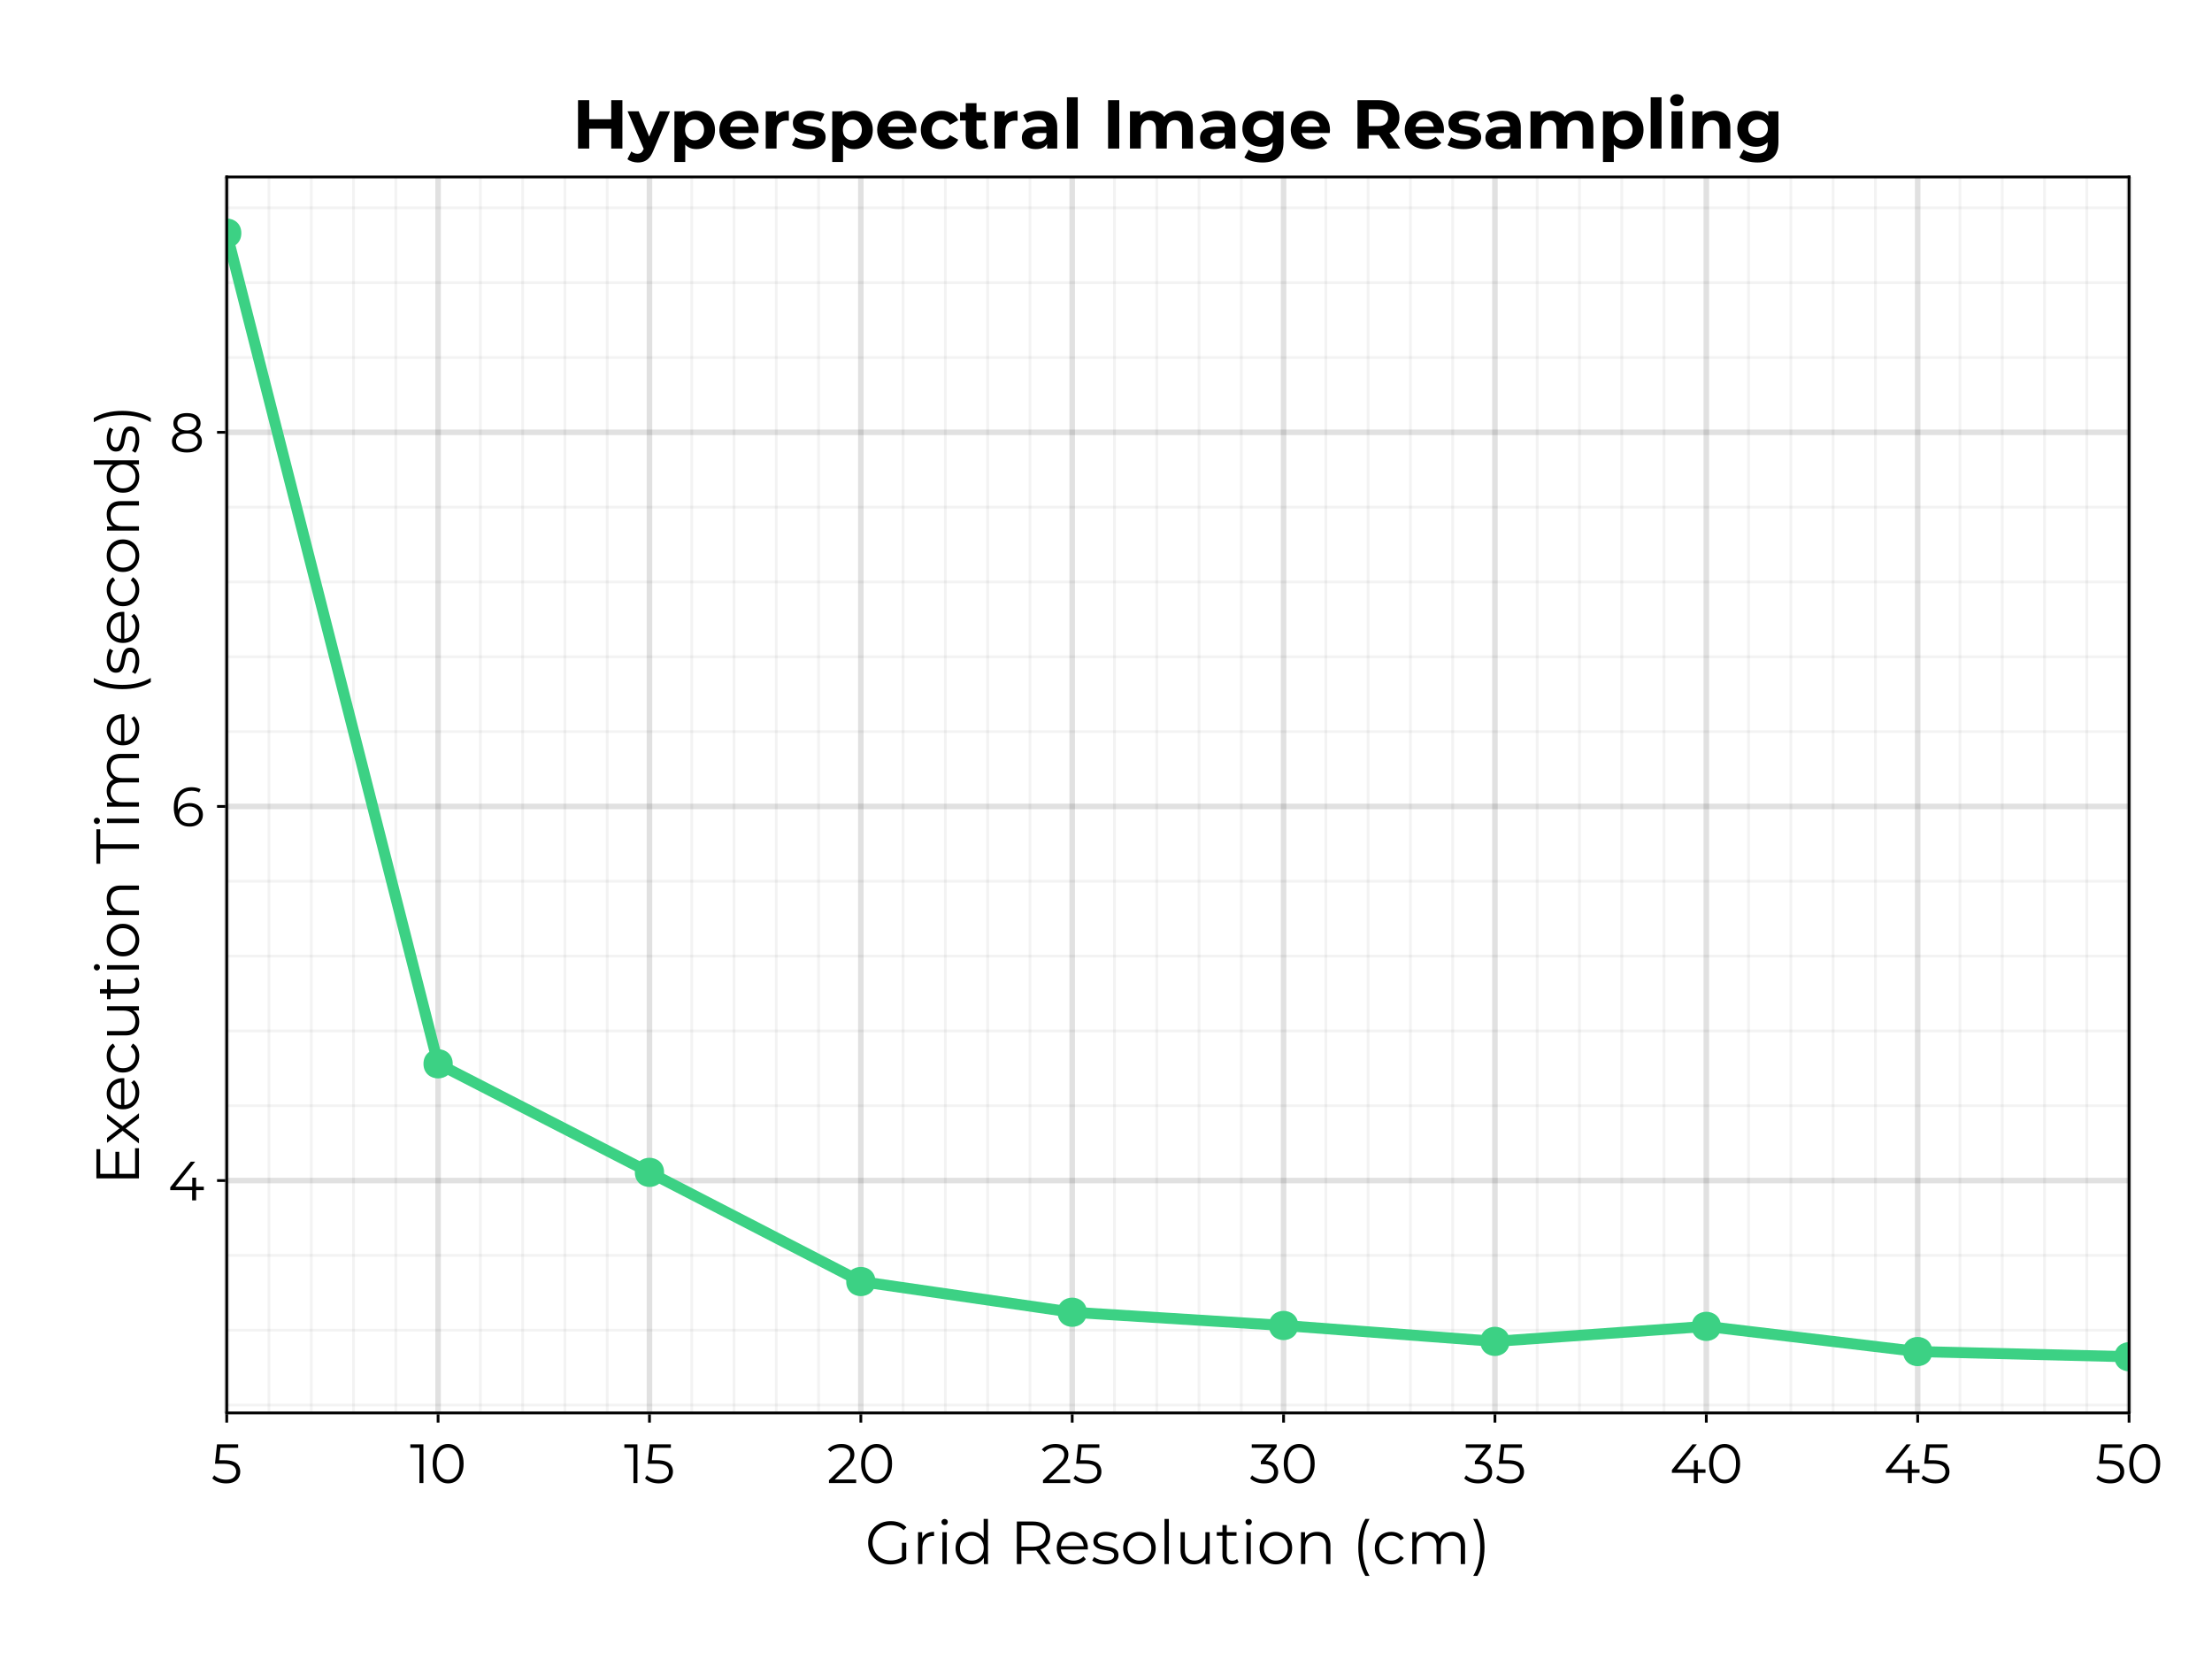 <?xml version="1.0" encoding="UTF-8"?>
<svg xmlns="http://www.w3.org/2000/svg" xmlns:xlink="http://www.w3.org/1999/xlink" width="600pt" height="450pt" viewBox="0 0 600 450" version="1.1">
<defs>
<g>
<symbol overflow="visible" id="glyph0-0-X92sKBSe">
<path style="stroke:none;" d="M 0.656 0 L 0.656 -11.547 L 9.031 -11.547 L 9.031 0 Z M 1.984 -1.156 L 7.703 -1.156 L 7.703 -10.391 L 1.984 -10.391 Z M 1.984 -1.156 "/>
</symbol>
<symbol overflow="visible" id="glyph0-1-X92sKBSe">
<path style="stroke:none;" d="M 6.953 0.094 C 6.066 0.094 5.254 -0.051 4.516 -0.344 C 3.773 -0.633 3.129 -1.039 2.578 -1.562 C 2.035 -2.094 1.613 -2.711 1.312 -3.422 C 1.008 -4.141 0.859 -4.926 0.859 -5.781 C 0.859 -6.625 1.008 -7.398 1.312 -8.109 C 1.613 -8.828 2.039 -9.453 2.594 -9.984 C 3.145 -10.516 3.789 -10.926 4.531 -11.219 C 5.27 -11.508 6.082 -11.656 6.969 -11.656 C 7.844 -11.656 8.645 -11.516 9.375 -11.234 C 10.113 -10.961 10.738 -10.547 11.25 -9.984 L 10.5 -9.203 C 10.008 -9.691 9.473 -10.039 8.891 -10.25 C 8.305 -10.457 7.68 -10.562 7.016 -10.562 C 6.297 -10.562 5.633 -10.441 5.031 -10.203 C 4.438 -9.961 3.914 -9.625 3.469 -9.188 C 3.031 -8.758 2.688 -8.254 2.438 -7.672 C 2.188 -7.098 2.062 -6.469 2.062 -5.781 C 2.062 -5.094 2.188 -4.457 2.438 -3.875 C 2.688 -3.289 3.031 -2.781 3.469 -2.344 C 3.914 -1.914 4.438 -1.582 5.031 -1.344 C 5.633 -1.102 6.289 -0.984 7 -0.984 C 7.656 -0.984 8.273 -1.082 8.859 -1.281 C 9.453 -1.477 10 -1.816 10.5 -2.297 L 11.188 -1.375 C 10.633 -0.883 9.988 -0.516 9.25 -0.266 C 8.52 -0.023 7.754 0.094 6.953 0.094 Z M 10.016 -1.516 L 10.016 -5.781 L 11.188 -5.781 L 11.188 -1.375 Z M 10.016 -1.516 "/>
</symbol>
<symbol overflow="visible" id="glyph0-2-X92sKBSe">
<path style="stroke:none;" d="M 5.172 0.078 C 4.328 0.078 3.57 -0.109 2.906 -0.484 C 2.238 -0.867 1.711 -1.391 1.328 -2.047 C 0.953 -2.711 0.766 -3.477 0.766 -4.344 C 0.766 -5.207 0.953 -5.969 1.328 -6.625 C 1.711 -7.289 2.234 -7.812 2.891 -8.188 C 3.555 -8.562 4.316 -8.75 5.172 -8.75 C 6.023 -8.75 6.785 -8.562 7.453 -8.188 C 8.117 -7.812 8.641 -7.289 9.016 -6.625 C 9.398 -5.969 9.594 -5.207 9.594 -4.344 C 9.594 -3.477 9.398 -2.711 9.016 -2.047 C 8.641 -1.391 8.113 -0.867 7.438 -0.484 C 6.77 -0.109 6.016 0.078 5.172 0.078 Z M 5.172 -0.953 C 5.797 -0.953 6.348 -1.094 6.828 -1.375 C 7.316 -1.656 7.703 -2.051 7.984 -2.562 C 8.266 -3.07 8.406 -3.664 8.406 -4.344 C 8.406 -5.02 8.266 -5.609 7.984 -6.109 C 7.703 -6.617 7.316 -7.016 6.828 -7.297 C 6.348 -7.578 5.801 -7.719 5.188 -7.719 C 4.562 -7.719 4.008 -7.578 3.531 -7.297 C 3.051 -7.016 2.664 -6.617 2.375 -6.109 C 2.094 -5.609 1.953 -5.02 1.953 -4.344 C 1.953 -3.664 2.094 -3.07 2.375 -2.562 C 2.664 -2.051 3.051 -1.656 3.531 -1.375 C 4.008 -1.094 4.555 -0.953 5.172 -0.953 Z M 5.172 -0.953 "/>
</symbol>
<symbol overflow="visible" id="glyph0-3-X92sKBSe">
<path style="stroke:none;" d="M 5.219 0.078 C 4.477 0.078 3.832 -0.055 3.281 -0.328 C 2.727 -0.609 2.301 -1.02 2 -1.562 C 1.695 -2.113 1.547 -2.801 1.547 -3.625 L 1.547 -8.656 L 2.719 -8.656 L 2.719 -3.766 C 2.719 -2.836 2.945 -2.141 3.406 -1.672 C 3.863 -1.203 4.504 -0.969 5.328 -0.969 C 5.93 -0.969 6.457 -1.094 6.906 -1.344 C 7.352 -1.594 7.691 -1.953 7.922 -2.422 C 8.16 -2.898 8.281 -3.469 8.281 -4.125 L 8.281 -8.656 L 9.453 -8.656 L 9.453 0 L 8.328 0 L 8.328 -2.375 L 8.516 -1.953 C 8.234 -1.305 7.805 -0.805 7.234 -0.453 C 6.66 -0.098 5.988 0.078 5.219 0.078 Z M 5.219 0.078 "/>
</symbol>
<symbol overflow="visible" id="glyph0-4-X92sKBSe">
<path style="stroke:none;" d="M 4.375 0.078 C 3.562 0.078 2.93 -0.141 2.484 -0.578 C 2.047 -1.016 1.828 -1.633 1.828 -2.438 L 1.828 -10.578 L 3 -10.578 L 3 -2.516 C 3 -2.004 3.129 -1.609 3.391 -1.328 C 3.648 -1.055 4.02 -0.922 4.5 -0.922 C 5.02 -0.922 5.453 -1.07 5.797 -1.375 L 6.203 -0.531 C 5.973 -0.32 5.695 -0.164 5.375 -0.062 C 5.051 0.031 4.719 0.078 4.375 0.078 Z M 0.281 -7.688 L 0.281 -8.656 L 5.641 -8.656 L 5.641 -7.688 Z M 0.281 -7.688 "/>
</symbol>
<symbol overflow="visible" id="glyph1-0-X92sKBSe">
<path style="stroke:none;" d="M 0.656 0 L 0.656 -11.547 L 9.031 -11.547 L 9.031 0 Z M 1.984 -1.156 L 7.703 -1.156 L 7.703 -10.391 L 1.984 -10.391 Z M 1.984 -1.156 "/>
</symbol>
<symbol overflow="visible" id="glyph1-1-X92sKBSe">
<path style="stroke:none;" d="M 1.641 0 L 1.641 -8.656 L 2.75 -8.656 L 2.75 -6.297 L 2.641 -6.719 C 2.879 -7.375 3.285 -7.875 3.859 -8.219 C 4.43 -8.57 5.141 -8.75 5.984 -8.75 L 5.984 -7.609 C 5.941 -7.609 5.898 -7.609 5.859 -7.609 C 5.816 -7.617 5.77 -7.625 5.719 -7.625 C 4.812 -7.625 4.098 -7.344 3.578 -6.781 C 3.066 -6.227 2.812 -5.441 2.812 -4.422 L 2.812 0 Z M 1.641 0 "/>
</symbol>
<symbol overflow="visible" id="glyph1-2-X92sKBSe">
<path style="stroke:none;" d="M 1.641 0 L 1.641 -8.656 L 2.812 -8.656 L 2.812 0 Z M 2.234 -10.578 C 1.992 -10.578 1.789 -10.66 1.625 -10.828 C 1.457 -10.992 1.375 -11.191 1.375 -11.422 C 1.375 -11.648 1.457 -11.844 1.625 -12 C 1.789 -12.164 1.992 -12.25 2.234 -12.25 C 2.473 -12.25 2.676 -12.172 2.844 -12.016 C 3.008 -11.859 3.094 -11.664 3.094 -11.438 C 3.094 -11.195 3.008 -10.992 2.844 -10.828 C 2.688 -10.66 2.484 -10.578 2.234 -10.578 Z M 2.234 -10.578 "/>
</symbol>
<symbol overflow="visible" id="glyph1-3-X92sKBSe">
<path style="stroke:none;" d=""/>
</symbol>
<symbol overflow="visible" id="glyph1-4-X92sKBSe">
<path style="stroke:none;" d="M 1.875 0 L 1.875 -11.547 L 6.203 -11.547 C 7.18 -11.547 8.02 -11.391 8.719 -11.078 C 9.426 -10.766 9.969 -10.312 10.344 -9.719 C 10.727 -9.133 10.922 -8.426 10.922 -7.594 C 10.922 -6.781 10.727 -6.078 10.344 -5.484 C 9.969 -4.898 9.426 -4.445 8.719 -4.125 C 8.02 -3.812 7.18 -3.656 6.203 -3.656 L 2.562 -3.656 L 3.109 -4.219 L 3.109 0 Z M 9.766 0 L 6.797 -4.188 L 8.125 -4.188 L 11.109 0 Z M 3.109 -4.125 L 2.562 -4.703 L 6.172 -4.703 C 7.328 -4.703 8.203 -4.953 8.797 -5.453 C 9.398 -5.961 9.703 -6.676 9.703 -7.594 C 9.703 -8.508 9.398 -9.223 8.797 -9.734 C 8.203 -10.242 7.328 -10.5 6.172 -10.5 L 2.562 -10.5 L 3.109 -11.078 Z M 3.109 -4.125 "/>
</symbol>
<symbol overflow="visible" id="glyph1-5-X92sKBSe">
<path style="stroke:none;" d="M 3.953 0.078 C 3.242 0.078 2.566 -0.02 1.922 -0.219 C 1.285 -0.426 0.785 -0.68 0.422 -0.984 L 0.953 -1.906 C 1.305 -1.645 1.758 -1.414 2.312 -1.219 C 2.863 -1.031 3.441 -0.938 4.047 -0.938 C 4.867 -0.938 5.461 -1.066 5.828 -1.328 C 6.191 -1.586 6.375 -1.93 6.375 -2.359 C 6.375 -2.68 6.27 -2.93 6.062 -3.109 C 5.863 -3.285 5.598 -3.422 5.266 -3.516 C 4.93 -3.609 4.562 -3.688 4.156 -3.75 C 3.75 -3.82 3.344 -3.898 2.938 -3.984 C 2.539 -4.078 2.176 -4.207 1.844 -4.375 C 1.52 -4.551 1.254 -4.785 1.047 -5.078 C 0.848 -5.379 0.75 -5.773 0.75 -6.266 C 0.75 -6.742 0.879 -7.164 1.141 -7.531 C 1.398 -7.906 1.785 -8.203 2.297 -8.422 C 2.805 -8.641 3.43 -8.75 4.172 -8.75 C 4.734 -8.75 5.297 -8.672 5.859 -8.516 C 6.422 -8.367 6.883 -8.176 7.25 -7.938 L 6.734 -7 C 6.348 -7.258 5.93 -7.445 5.484 -7.562 C 5.047 -7.676 4.609 -7.734 4.172 -7.734 C 3.391 -7.734 2.812 -7.598 2.438 -7.328 C 2.07 -7.066 1.891 -6.723 1.891 -6.297 C 1.891 -5.973 1.992 -5.719 2.203 -5.531 C 2.41 -5.344 2.68 -5.195 3.016 -5.094 C 3.348 -4.988 3.711 -4.898 4.109 -4.828 C 4.516 -4.766 4.914 -4.688 5.312 -4.594 C 5.719 -4.5 6.086 -4.367 6.422 -4.203 C 6.766 -4.047 7.035 -3.82 7.234 -3.531 C 7.441 -3.25 7.547 -2.867 7.547 -2.391 C 7.547 -1.891 7.406 -1.453 7.125 -1.078 C 6.844 -0.711 6.43 -0.426 5.891 -0.219 C 5.359 -0.02 4.711 0.078 3.953 0.078 Z M 3.953 0.078 "/>
</symbol>
<symbol overflow="visible" id="glyph1-6-X92sKBSe">
<path style="stroke:none;" d="M 1.781 3.203 L 0.656 3.203 C 1.32 2.066 1.805 0.863 2.109 -0.406 C 2.41 -1.676 2.562 -3.047 2.562 -4.516 C 2.562 -5.992 2.41 -7.367 2.109 -8.641 C 1.805 -9.91 1.32 -11.113 0.656 -12.25 L 1.781 -12.25 C 2.406 -11.27 2.883 -10.113 3.219 -8.781 C 3.551 -7.457 3.719 -6.035 3.719 -4.516 C 3.719 -3.004 3.551 -1.586 3.219 -0.266 C 2.883 1.047 2.406 2.203 1.781 3.203 Z M 1.781 3.203 "/>
</symbol>
<symbol overflow="visible" id="glyph2-0-X92sKBSe">
<path style="stroke:none;" d="M 0.656 0 L 0.656 -11.547 L 9.031 -11.547 L 9.031 0 Z M 1.984 -1.156 L 7.703 -1.156 L 7.703 -10.391 L 1.984 -10.391 Z M 1.984 -1.156 "/>
</symbol>
<symbol overflow="visible" id="glyph2-1-X92sKBSe">
<path style="stroke:none;" d="M 5.078 0.078 C 4.254 0.078 3.516 -0.109 2.859 -0.484 C 2.203 -0.859 1.688 -1.375 1.312 -2.031 C 0.945 -2.695 0.766 -3.469 0.766 -4.344 C 0.766 -5.219 0.945 -5.984 1.312 -6.641 C 1.688 -7.305 2.203 -7.82 2.859 -8.188 C 3.516 -8.562 4.254 -8.75 5.078 -8.75 C 5.836 -8.75 6.516 -8.578 7.109 -8.234 C 7.711 -7.891 8.191 -7.391 8.547 -6.734 C 8.91 -6.086 9.094 -5.289 9.094 -4.344 C 9.094 -3.406 8.914 -2.602 8.562 -1.938 C 8.207 -1.281 7.727 -0.781 7.125 -0.438 C 6.531 -0.094 5.848 0.078 5.078 0.078 Z M 5.172 -0.953 C 5.785 -0.953 6.336 -1.094 6.828 -1.375 C 7.316 -1.656 7.703 -2.051 7.984 -2.562 C 8.266 -3.07 8.406 -3.664 8.406 -4.344 C 8.406 -5.02 8.266 -5.609 7.984 -6.109 C 7.703 -6.617 7.316 -7.016 6.828 -7.297 C 6.336 -7.578 5.785 -7.719 5.172 -7.719 C 4.555 -7.719 4.008 -7.578 3.531 -7.297 C 3.051 -7.016 2.664 -6.617 2.375 -6.109 C 2.094 -5.609 1.953 -5.02 1.953 -4.344 C 1.953 -3.664 2.094 -3.07 2.375 -2.562 C 2.664 -2.051 3.051 -1.656 3.531 -1.375 C 4.008 -1.094 4.555 -0.953 5.172 -0.953 Z M 8.438 0 L 8.438 -2.609 L 8.547 -4.359 L 8.375 -6.109 L 8.375 -12.25 L 9.547 -12.25 L 9.547 0 Z M 8.438 0 "/>
</symbol>
<symbol overflow="visible" id="glyph2-2-X92sKBSe">
<path style="stroke:none;" d="M 5.312 0.078 C 4.406 0.078 3.609 -0.109 2.922 -0.484 C 2.242 -0.867 1.711 -1.391 1.328 -2.047 C 0.953 -2.711 0.766 -3.477 0.766 -4.344 C 0.766 -5.195 0.945 -5.953 1.312 -6.609 C 1.676 -7.273 2.18 -7.797 2.828 -8.172 C 3.473 -8.555 4.195 -8.75 5 -8.75 C 5.812 -8.75 6.535 -8.562 7.172 -8.188 C 7.805 -7.82 8.301 -7.305 8.656 -6.641 C 9.02 -5.973 9.203 -5.207 9.203 -4.344 C 9.203 -4.281 9.195 -4.219 9.188 -4.156 C 9.188 -4.102 9.188 -4.039 9.188 -3.969 L 1.656 -3.969 L 1.656 -4.844 L 8.562 -4.844 L 8.094 -4.5 C 8.094 -5.125 7.957 -5.68 7.688 -6.172 C 7.426 -6.66 7.062 -7.039 6.594 -7.312 C 6.133 -7.594 5.602 -7.734 5 -7.734 C 4.406 -7.734 3.867 -7.594 3.391 -7.312 C 2.922 -7.039 2.551 -6.656 2.281 -6.156 C 2.02 -5.664 1.891 -5.102 1.891 -4.469 L 1.891 -4.297 C 1.891 -3.629 2.035 -3.047 2.328 -2.547 C 2.617 -2.047 3.023 -1.656 3.547 -1.375 C 4.078 -1.094 4.676 -0.953 5.344 -0.953 C 5.875 -0.953 6.363 -1.047 6.812 -1.234 C 7.27 -1.422 7.664 -1.707 8 -2.094 L 8.656 -1.344 C 8.27 -0.875 7.789 -0.52 7.219 -0.281 C 6.645 -0.039 6.008 0.078 5.312 0.078 Z M 5.312 0.078 "/>
</symbol>
<symbol overflow="visible" id="glyph2-3-X92sKBSe">
<path style="stroke:none;" d="M 1.641 0 L 1.641 -12.25 L 2.812 -12.25 L 2.812 0 Z M 1.641 0 "/>
</symbol>
<symbol overflow="visible" id="glyph2-4-X92sKBSe">
<path style="stroke:none;" d="M 6.062 -8.75 C 6.758 -8.75 7.375 -8.613 7.906 -8.344 C 8.445 -8.07 8.867 -7.66 9.172 -7.109 C 9.473 -6.555 9.625 -5.863 9.625 -5.031 L 9.625 0 L 8.453 0 L 8.453 -4.922 C 8.453 -5.828 8.223 -6.516 7.766 -6.984 C 7.305 -7.453 6.664 -7.688 5.844 -7.688 C 5.227 -7.688 4.691 -7.562 4.234 -7.312 C 3.773 -7.07 3.422 -6.719 3.172 -6.25 C 2.93 -5.781 2.812 -5.211 2.812 -4.547 L 2.812 0 L 1.641 0 L 1.641 -8.656 L 2.75 -8.656 L 2.75 -6.281 L 2.578 -6.734 C 2.848 -7.359 3.285 -7.848 3.891 -8.203 C 4.492 -8.566 5.219 -8.75 6.062 -8.75 Z M 6.062 -8.75 "/>
</symbol>
<symbol overflow="visible" id="glyph2-5-X92sKBSe">
<path style="stroke:none;" d=""/>
</symbol>
<symbol overflow="visible" id="glyph2-6-X92sKBSe">
<path style="stroke:none;" d="M 3.625 3.203 C 3.02 2.203 2.551 1.047 2.219 -0.266 C 1.883 -1.586 1.719 -3.004 1.719 -4.516 C 1.719 -6.035 1.883 -7.457 2.219 -8.781 C 2.551 -10.113 3.02 -11.27 3.625 -12.25 L 4.75 -12.25 C 4.102 -11.113 3.629 -9.91 3.328 -8.641 C 3.023 -7.367 2.875 -5.992 2.875 -4.516 C 2.875 -3.047 3.023 -1.676 3.328 -0.406 C 3.629 0.863 4.102 2.066 4.75 3.203 Z M 3.625 3.203 "/>
</symbol>
<symbol overflow="visible" id="glyph2-7-X92sKBSe">
<path style="stroke:none;" d="M 5.234 0.078 C 4.367 0.078 3.598 -0.109 2.922 -0.484 C 2.242 -0.867 1.711 -1.391 1.328 -2.047 C 0.953 -2.711 0.766 -3.477 0.766 -4.344 C 0.766 -5.207 0.953 -5.969 1.328 -6.625 C 1.711 -7.289 2.242 -7.812 2.922 -8.188 C 3.598 -8.562 4.367 -8.75 5.234 -8.75 C 5.973 -8.75 6.641 -8.602 7.234 -8.312 C 7.828 -8.031 8.289 -7.602 8.625 -7.031 L 7.75 -6.438 C 7.457 -6.875 7.086 -7.195 6.641 -7.406 C 6.203 -7.613 5.727 -7.719 5.219 -7.719 C 4.602 -7.719 4.047 -7.578 3.547 -7.297 C 3.055 -7.016 2.664 -6.617 2.375 -6.109 C 2.094 -5.609 1.953 -5.02 1.953 -4.344 C 1.953 -3.656 2.094 -3.055 2.375 -2.547 C 2.664 -2.047 3.055 -1.656 3.547 -1.375 C 4.047 -1.094 4.602 -0.953 5.219 -0.953 C 5.727 -0.953 6.203 -1.055 6.641 -1.266 C 7.086 -1.473 7.457 -1.797 7.75 -2.234 L 8.625 -1.641 C 8.289 -1.078 7.828 -0.648 7.234 -0.359 C 6.641 -0.066 5.973 0.078 5.234 0.078 Z M 5.234 0.078 "/>
</symbol>
<symbol overflow="visible" id="glyph2-8-X92sKBSe">
<path style="stroke:none;" d="M 12.453 -8.75 C 13.16 -8.75 13.773 -8.613 14.297 -8.344 C 14.816 -8.07 15.223 -7.66 15.516 -7.109 C 15.805 -6.555 15.953 -5.863 15.953 -5.031 L 15.953 0 L 14.781 0 L 14.781 -4.922 C 14.781 -5.828 14.562 -6.516 14.125 -6.984 C 13.695 -7.453 13.086 -7.688 12.297 -7.688 C 11.703 -7.688 11.188 -7.562 10.75 -7.312 C 10.312 -7.07 9.973 -6.719 9.734 -6.25 C 9.504 -5.781 9.391 -5.211 9.391 -4.547 L 9.391 0 L 8.219 0 L 8.219 -4.922 C 8.219 -5.828 7.992 -6.516 7.547 -6.984 C 7.109 -7.453 6.492 -7.688 5.703 -7.688 C 5.117 -7.688 4.609 -7.562 4.172 -7.312 C 3.734 -7.07 3.395 -6.719 3.156 -6.25 C 2.926 -5.781 2.812 -5.211 2.812 -4.547 L 2.812 0 L 1.641 0 L 1.641 -8.656 L 2.75 -8.656 L 2.75 -6.312 L 2.578 -6.734 C 2.836 -7.359 3.258 -7.848 3.844 -8.203 C 4.438 -8.566 5.133 -8.75 5.938 -8.75 C 6.781 -8.75 7.5 -8.535 8.094 -8.109 C 8.695 -7.68 9.082 -7.047 9.25 -6.203 L 8.797 -6.391 C 9.047 -7.086 9.492 -7.656 10.141 -8.094 C 10.785 -8.531 11.555 -8.75 12.453 -8.75 Z M 12.453 -8.75 "/>
</symbol>
<symbol overflow="visible" id="glyph3-0-X92sKBSe">
<path style="stroke:none;" d="M 0.594 0 L 0.594 -10.5 L 8.203 -10.5 L 8.203 0 Z M 1.797 -1.047 L 7 -1.047 L 7 -9.453 L 1.797 -9.453 Z M 1.797 -1.047 "/>
</symbol>
<symbol overflow="visible" id="glyph3-1-X92sKBSe">
<path style="stroke:none;" d="M 4.094 0.094 C 3.344 0.094 2.629 -0.023 1.953 -0.266 C 1.273 -0.516 0.734 -0.848 0.328 -1.266 L 0.859 -2.109 C 1.18 -1.766 1.629 -1.477 2.203 -1.25 C 2.785 -1.02 3.41 -0.906 4.078 -0.906 C 4.973 -0.906 5.648 -1.098 6.109 -1.484 C 6.578 -1.879 6.812 -2.398 6.812 -3.047 C 6.812 -3.492 6.703 -3.879 6.484 -4.203 C 6.273 -4.523 5.914 -4.773 5.406 -4.953 C 4.895 -5.141 4.191 -5.234 3.297 -5.234 L 1.062 -5.234 L 1.609 -10.5 L 7.344 -10.5 L 7.344 -9.547 L 2.047 -9.547 L 2.594 -10.062 L 2.125 -5.656 L 1.578 -6.188 L 3.547 -6.188 C 4.598 -6.188 5.441 -6.055 6.078 -5.797 C 6.723 -5.547 7.188 -5.188 7.469 -4.719 C 7.758 -4.25 7.906 -3.707 7.906 -3.094 C 7.906 -2.5 7.766 -1.957 7.484 -1.469 C 7.203 -0.988 6.781 -0.609 6.219 -0.328 C 5.664 -0.047 4.957 0.094 4.094 0.094 Z M 4.094 0.094 "/>
</symbol>
<symbol overflow="visible" id="glyph4-0-X92sKBSe">
<path style="stroke:none;" d="M 0.594 0 L 0.594 -10.5 L 8.203 -10.5 L 8.203 0 Z M 1.797 -1.047 L 7 -1.047 L 7 -9.453 L 1.797 -9.453 Z M 1.797 -1.047 "/>
</symbol>
<symbol overflow="visible" id="glyph4-1-X92sKBSe">
<path style="stroke:none;" d="M 2.609 0 L 2.609 -10.047 L 3.094 -9.547 L 0.141 -9.547 L 0.141 -10.5 L 3.688 -10.5 L 3.688 0 Z M 2.609 0 "/>
</symbol>
<symbol overflow="visible" id="glyph4-2-X92sKBSe">
<path style="stroke:none;" d="M 4.094 0.094 C 3.344 0.094 2.629 -0.023 1.953 -0.266 C 1.273 -0.516 0.734 -0.848 0.328 -1.266 L 0.859 -2.109 C 1.18 -1.766 1.629 -1.477 2.203 -1.25 C 2.785 -1.02 3.41 -0.906 4.078 -0.906 C 4.973 -0.906 5.648 -1.098 6.109 -1.484 C 6.578 -1.879 6.812 -2.398 6.812 -3.047 C 6.812 -3.492 6.703 -3.879 6.484 -4.203 C 6.273 -4.523 5.914 -4.773 5.406 -4.953 C 4.895 -5.141 4.191 -5.234 3.297 -5.234 L 1.062 -5.234 L 1.609 -10.5 L 7.344 -10.5 L 7.344 -9.547 L 2.047 -9.547 L 2.594 -10.062 L 2.125 -5.656 L 1.578 -6.188 L 3.547 -6.188 C 4.598 -6.188 5.441 -6.055 6.078 -5.797 C 6.723 -5.547 7.188 -5.188 7.469 -4.719 C 7.758 -4.25 7.906 -3.707 7.906 -3.094 C 7.906 -2.5 7.766 -1.957 7.484 -1.469 C 7.203 -0.988 6.781 -0.609 6.219 -0.328 C 5.664 -0.047 4.957 0.094 4.094 0.094 Z M 4.094 0.094 "/>
</symbol>
<symbol overflow="visible" id="glyph4-3-X92sKBSe">
<path style="stroke:none;" d="M 0.578 0 L 0.578 -0.766 L 4.953 -5.047 C 5.348 -5.43 5.645 -5.77 5.844 -6.062 C 6.051 -6.363 6.188 -6.645 6.25 -6.906 C 6.32 -7.164 6.359 -7.41 6.359 -7.641 C 6.359 -8.242 6.148 -8.719 5.734 -9.062 C 5.316 -9.414 4.707 -9.594 3.906 -9.594 C 3.281 -9.594 2.727 -9.5 2.25 -9.312 C 1.781 -9.125 1.375 -8.832 1.031 -8.438 L 0.266 -9.094 C 0.68 -9.57 1.207 -9.941 1.844 -10.203 C 2.488 -10.461 3.203 -10.594 3.984 -10.594 C 4.703 -10.594 5.316 -10.477 5.828 -10.25 C 6.348 -10.031 6.75 -9.703 7.031 -9.266 C 7.32 -8.836 7.469 -8.332 7.469 -7.75 C 7.469 -7.414 7.422 -7.082 7.328 -6.75 C 7.234 -6.414 7.062 -6.066 6.812 -5.703 C 6.57 -5.336 6.219 -4.926 5.75 -4.469 L 1.734 -0.547 L 1.438 -0.953 L 7.953 -0.953 L 7.953 0 Z M 0.578 0 "/>
</symbol>
<symbol overflow="visible" id="glyph4-4-X92sKBSe">
<path style="stroke:none;" d="M 4.969 0.094 C 4.156 0.094 3.43 -0.117 2.797 -0.547 C 2.172 -0.973 1.676 -1.582 1.312 -2.375 C 0.957 -3.164 0.781 -4.125 0.781 -5.25 C 0.781 -6.375 0.957 -7.332 1.312 -8.125 C 1.676 -8.914 2.172 -9.523 2.797 -9.953 C 3.43 -10.379 4.156 -10.594 4.969 -10.594 C 5.781 -10.594 6.5 -10.379 7.125 -9.953 C 7.75 -9.523 8.242 -8.914 8.609 -8.125 C 8.984 -7.332 9.172 -6.375 9.172 -5.25 C 9.172 -4.125 8.984 -3.164 8.609 -2.375 C 8.242 -1.582 7.75 -0.973 7.125 -0.547 C 6.5 -0.117 5.781 0.094 4.969 0.094 Z M 4.969 -0.906 C 5.582 -0.906 6.117 -1.07 6.578 -1.406 C 7.047 -1.738 7.41 -2.227 7.672 -2.875 C 7.93 -3.52 8.062 -4.312 8.062 -5.25 C 8.062 -6.188 7.93 -6.977 7.672 -7.625 C 7.41 -8.27 7.047 -8.758 6.578 -9.094 C 6.117 -9.426 5.582 -9.594 4.969 -9.594 C 4.363 -9.594 3.828 -9.426 3.359 -9.094 C 2.891 -8.758 2.523 -8.27 2.266 -7.625 C 2.004 -6.977 1.875 -6.188 1.875 -5.25 C 1.875 -4.312 2.004 -3.52 2.266 -2.875 C 2.523 -2.227 2.891 -1.738 3.359 -1.406 C 3.828 -1.07 4.363 -0.906 4.969 -0.906 Z M 4.969 -0.906 "/>
</symbol>
<symbol overflow="visible" id="glyph4-5-X92sKBSe">
<path style="stroke:none;" d="M 3.922 0.094 C 3.16 0.094 2.441 -0.023 1.766 -0.266 C 1.086 -0.516 0.547 -0.848 0.141 -1.266 L 0.656 -2.109 C 1 -1.766 1.457 -1.477 2.031 -1.25 C 2.602 -1.02 3.234 -0.906 3.922 -0.906 C 4.785 -0.906 5.445 -1.094 5.906 -1.469 C 6.375 -1.852 6.609 -2.363 6.609 -3 C 6.609 -3.633 6.379 -4.141 5.922 -4.516 C 5.473 -4.898 4.758 -5.094 3.781 -5.094 L 3.031 -5.094 L 3.031 -5.891 L 6.266 -9.953 L 6.422 -9.547 L 0.562 -9.547 L 0.562 -10.5 L 7.312 -10.5 L 7.312 -9.734 L 4.078 -5.672 L 3.562 -6.016 L 3.953 -6.016 C 5.211 -6.016 6.156 -5.734 6.781 -5.172 C 7.406 -4.609 7.719 -3.891 7.719 -3.016 C 7.719 -2.422 7.578 -1.891 7.297 -1.422 C 7.023 -0.953 6.602 -0.582 6.031 -0.312 C 5.469 -0.039 4.766 0.094 3.922 0.094 Z M 3.922 0.094 "/>
</symbol>
<symbol overflow="visible" id="glyph4-6-X92sKBSe">
<path style="stroke:none;" d="M 0.594 -2.766 L 0.594 -3.547 L 6.172 -10.5 L 7.359 -10.5 L 1.844 -3.547 L 1.266 -3.719 L 9.703 -3.719 L 9.703 -2.766 Z M 6.531 0 L 6.531 -2.766 L 6.562 -3.719 L 6.562 -6.156 L 7.609 -6.156 L 7.609 0 Z M 6.531 0 "/>
</symbol>
<symbol overflow="visible" id="glyph5-0-X92sKBSe">
<path style="stroke:none;" d="M 0.594 0 L 0.594 -10.5 L 8.203 -10.5 L 8.203 0 Z M 1.797 -1.047 L 7 -1.047 L 7 -9.453 L 1.797 -9.453 Z M 1.797 -1.047 "/>
</symbol>
<symbol overflow="visible" id="glyph5-1-X92sKBSe">
<path style="stroke:none;" d="M 4.969 0.094 C 4.156 0.094 3.43 -0.117 2.797 -0.547 C 2.172 -0.973 1.676 -1.582 1.312 -2.375 C 0.957 -3.164 0.781 -4.125 0.781 -5.25 C 0.781 -6.375 0.957 -7.332 1.312 -8.125 C 1.676 -8.914 2.172 -9.523 2.797 -9.953 C 3.43 -10.379 4.156 -10.594 4.969 -10.594 C 5.781 -10.594 6.5 -10.379 7.125 -9.953 C 7.75 -9.523 8.242 -8.914 8.609 -8.125 C 8.984 -7.332 9.172 -6.375 9.172 -5.25 C 9.172 -4.125 8.984 -3.164 8.609 -2.375 C 8.242 -1.582 7.75 -0.973 7.125 -0.547 C 6.5 -0.117 5.781 0.094 4.969 0.094 Z M 4.969 -0.906 C 5.582 -0.906 6.117 -1.07 6.578 -1.406 C 7.047 -1.738 7.41 -2.227 7.672 -2.875 C 7.93 -3.52 8.062 -4.312 8.062 -5.25 C 8.062 -6.188 7.93 -6.977 7.672 -7.625 C 7.41 -8.27 7.047 -8.758 6.578 -9.094 C 6.117 -9.426 5.582 -9.594 4.969 -9.594 C 4.363 -9.594 3.828 -9.426 3.359 -9.094 C 2.891 -8.758 2.523 -8.27 2.266 -7.625 C 2.004 -6.977 1.875 -6.188 1.875 -5.25 C 1.875 -4.312 2.004 -3.52 2.266 -2.875 C 2.523 -2.227 2.891 -1.738 3.359 -1.406 C 3.828 -1.07 4.363 -0.906 4.969 -0.906 Z M 4.969 -0.906 "/>
</symbol>
<symbol overflow="visible" id="glyph5-2-X92sKBSe">
<path style="stroke:none;" d="M 2.609 0 L 2.609 -10.047 L 3.094 -9.547 L 0.141 -9.547 L 0.141 -10.5 L 3.688 -10.5 L 3.688 0 Z M 2.609 0 "/>
</symbol>
<symbol overflow="visible" id="glyph6-0-X92sKBSe">
<path style="stroke:none;" d="M 0.594 0 L 0.594 -10.5 L 8.203 -10.5 L 8.203 0 Z M 1.797 -1.047 L 7 -1.047 L 7 -9.453 L 1.797 -9.453 Z M 1.797 -1.047 "/>
</symbol>
<symbol overflow="visible" id="glyph6-1-X92sKBSe">
<path style="stroke:none;" d="M 0.578 0 L 0.578 -0.766 L 4.953 -5.047 C 5.348 -5.43 5.645 -5.77 5.844 -6.062 C 6.051 -6.363 6.188 -6.645 6.25 -6.906 C 6.32 -7.164 6.359 -7.41 6.359 -7.641 C 6.359 -8.242 6.148 -8.719 5.734 -9.062 C 5.316 -9.414 4.707 -9.594 3.906 -9.594 C 3.281 -9.594 2.727 -9.5 2.25 -9.312 C 1.781 -9.125 1.375 -8.832 1.031 -8.438 L 0.266 -9.094 C 0.68 -9.57 1.207 -9.941 1.844 -10.203 C 2.488 -10.461 3.203 -10.594 3.984 -10.594 C 4.703 -10.594 5.316 -10.477 5.828 -10.25 C 6.348 -10.031 6.75 -9.703 7.031 -9.266 C 7.32 -8.836 7.469 -8.332 7.469 -7.75 C 7.469 -7.414 7.422 -7.082 7.328 -6.75 C 7.234 -6.414 7.062 -6.066 6.812 -5.703 C 6.57 -5.336 6.219 -4.926 5.75 -4.469 L 1.734 -0.547 L 1.438 -0.953 L 7.953 -0.953 L 7.953 0 Z M 0.578 0 "/>
</symbol>
<symbol overflow="visible" id="glyph6-2-X92sKBSe">
<path style="stroke:none;" d="M 4.969 0.094 C 4.156 0.094 3.43 -0.117 2.797 -0.547 C 2.172 -0.973 1.676 -1.582 1.312 -2.375 C 0.957 -3.164 0.781 -4.125 0.781 -5.25 C 0.781 -6.375 0.957 -7.332 1.312 -8.125 C 1.676 -8.914 2.172 -9.523 2.797 -9.953 C 3.43 -10.379 4.156 -10.594 4.969 -10.594 C 5.781 -10.594 6.5 -10.379 7.125 -9.953 C 7.75 -9.523 8.242 -8.914 8.609 -8.125 C 8.984 -7.332 9.172 -6.375 9.172 -5.25 C 9.172 -4.125 8.984 -3.164 8.609 -2.375 C 8.242 -1.582 7.75 -0.973 7.125 -0.547 C 6.5 -0.117 5.781 0.094 4.969 0.094 Z M 4.969 -0.906 C 5.582 -0.906 6.117 -1.07 6.578 -1.406 C 7.047 -1.738 7.41 -2.227 7.672 -2.875 C 7.93 -3.52 8.062 -4.312 8.062 -5.25 C 8.062 -6.188 7.93 -6.977 7.672 -7.625 C 7.41 -8.27 7.047 -8.758 6.578 -9.094 C 6.117 -9.426 5.582 -9.594 4.969 -9.594 C 4.363 -9.594 3.828 -9.426 3.359 -9.094 C 2.891 -8.758 2.523 -8.27 2.266 -7.625 C 2.004 -6.977 1.875 -6.188 1.875 -5.25 C 1.875 -4.312 2.004 -3.52 2.266 -2.875 C 2.523 -2.227 2.891 -1.738 3.359 -1.406 C 3.828 -1.07 4.363 -0.906 4.969 -0.906 Z M 4.969 -0.906 "/>
</symbol>
<symbol overflow="visible" id="glyph7-0-X92sKBSe">
<path style="stroke:none;" d="M 0.594 0 L 0.594 -10.5 L 8.203 -10.5 L 8.203 0 Z M 1.797 -1.047 L 7 -1.047 L 7 -9.453 L 1.797 -9.453 Z M 1.797 -1.047 "/>
</symbol>
<symbol overflow="visible" id="glyph7-1-X92sKBSe">
<path style="stroke:none;" d="M 3.922 0.094 C 3.16 0.094 2.441 -0.023 1.766 -0.266 C 1.086 -0.516 0.547 -0.848 0.141 -1.266 L 0.656 -2.109 C 1 -1.766 1.457 -1.477 2.031 -1.25 C 2.602 -1.02 3.234 -0.906 3.922 -0.906 C 4.785 -0.906 5.445 -1.094 5.906 -1.469 C 6.375 -1.852 6.609 -2.363 6.609 -3 C 6.609 -3.633 6.379 -4.141 5.922 -4.516 C 5.473 -4.898 4.758 -5.094 3.781 -5.094 L 3.031 -5.094 L 3.031 -5.891 L 6.266 -9.953 L 6.422 -9.547 L 0.562 -9.547 L 0.562 -10.5 L 7.312 -10.5 L 7.312 -9.734 L 4.078 -5.672 L 3.562 -6.016 L 3.953 -6.016 C 5.211 -6.016 6.156 -5.734 6.781 -5.172 C 7.406 -4.609 7.719 -3.891 7.719 -3.016 C 7.719 -2.422 7.578 -1.891 7.297 -1.422 C 7.023 -0.953 6.602 -0.582 6.031 -0.312 C 5.469 -0.039 4.766 0.094 3.922 0.094 Z M 3.922 0.094 "/>
</symbol>
<symbol overflow="visible" id="glyph7-2-X92sKBSe">
<path style="stroke:none;" d="M 4.969 0.094 C 4.156 0.094 3.43 -0.117 2.797 -0.547 C 2.172 -0.973 1.676 -1.582 1.312 -2.375 C 0.957 -3.164 0.781 -4.125 0.781 -5.25 C 0.781 -6.375 0.957 -7.332 1.312 -8.125 C 1.676 -8.914 2.172 -9.523 2.797 -9.953 C 3.43 -10.379 4.156 -10.594 4.969 -10.594 C 5.781 -10.594 6.5 -10.379 7.125 -9.953 C 7.75 -9.523 8.242 -8.914 8.609 -8.125 C 8.984 -7.332 9.172 -6.375 9.172 -5.25 C 9.172 -4.125 8.984 -3.164 8.609 -2.375 C 8.242 -1.582 7.75 -0.973 7.125 -0.547 C 6.5 -0.117 5.781 0.094 4.969 0.094 Z M 4.969 -0.906 C 5.582 -0.906 6.117 -1.07 6.578 -1.406 C 7.047 -1.738 7.41 -2.227 7.672 -2.875 C 7.93 -3.52 8.062 -4.312 8.062 -5.25 C 8.062 -6.188 7.93 -6.977 7.672 -7.625 C 7.41 -8.27 7.047 -8.758 6.578 -9.094 C 6.117 -9.426 5.582 -9.594 4.969 -9.594 C 4.363 -9.594 3.828 -9.426 3.359 -9.094 C 2.891 -8.758 2.523 -8.27 2.266 -7.625 C 2.004 -6.977 1.875 -6.188 1.875 -5.25 C 1.875 -4.312 2.004 -3.52 2.266 -2.875 C 2.523 -2.227 2.891 -1.738 3.359 -1.406 C 3.828 -1.07 4.363 -0.906 4.969 -0.906 Z M 4.969 -0.906 "/>
</symbol>
<symbol overflow="visible" id="glyph8-0-X92sKBSe">
<path style="stroke:none;" d="M 0 -0.656 L -11.547 -0.656 L -11.547 -9.031 L 0 -9.031 Z M -1.156 -1.984 L -1.156 -7.703 L -10.391 -7.703 L -10.391 -1.984 Z M -1.156 -1.984 "/>
</symbol>
<symbol overflow="visible" id="glyph8-1-X92sKBSe">
<path style="stroke:none;" d="M -6.391 -2.969 L -6.391 -9.078 L -5.344 -9.078 L -5.344 -2.969 Z M -1.062 -3.109 L -1.062 -10.047 L 0 -10.047 L 0 -1.875 L -11.547 -1.875 L -11.547 -9.797 L -10.5 -9.797 L -10.5 -3.109 Z M -1.062 -3.109 "/>
</symbol>
<symbol overflow="visible" id="glyph8-2-X92sKBSe">
<path style="stroke:none;" d="M 0.078 -5.219 C 0.078 -4.477 -0.055 -3.832 -0.328 -3.281 C -0.609 -2.727 -1.02 -2.301 -1.562 -2 C -2.113 -1.695 -2.801 -1.547 -3.625 -1.547 L -8.656 -1.547 L -8.656 -2.719 L -3.766 -2.719 C -2.836 -2.719 -2.141 -2.945 -1.672 -3.406 C -1.203 -3.863 -0.969 -4.504 -0.969 -5.328 C -0.969 -5.93 -1.094 -6.457 -1.344 -6.906 C -1.594 -7.352 -1.953 -7.691 -2.422 -7.922 C -2.898 -8.16 -3.469 -8.281 -4.125 -8.281 L -8.656 -8.281 L -8.656 -9.453 L 0 -9.453 L 0 -8.328 L -2.375 -8.328 L -1.953 -8.516 C -1.305 -8.234 -0.805 -7.805 -0.453 -7.234 C -0.098 -6.66 0.078 -5.988 0.078 -5.219 Z M 0.078 -5.219 "/>
</symbol>
<symbol overflow="visible" id="glyph8-3-X92sKBSe">
<path style="stroke:none;" d="M 0 -1.641 L -8.656 -1.641 L -8.656 -2.812 L 0 -2.812 Z M -10.578 -2.234 C -10.578 -1.992 -10.66 -1.789 -10.828 -1.625 C -10.992 -1.457 -11.191 -1.375 -11.422 -1.375 C -11.648 -1.375 -11.844 -1.457 -12 -1.625 C -12.164 -1.789 -12.25 -1.992 -12.25 -2.234 C -12.25 -2.473 -12.172 -2.676 -12.016 -2.844 C -11.859 -3.008 -11.664 -3.094 -11.438 -3.094 C -11.195 -3.094 -10.992 -3.008 -10.828 -2.844 C -10.66 -2.688 -10.578 -2.484 -10.578 -2.234 Z M -10.578 -2.234 "/>
</symbol>
<symbol overflow="visible" id="glyph8-4-X92sKBSe">
<path style="stroke:none;" d="M -8.75 -6.062 C -8.75 -6.758 -8.613 -7.375 -8.344 -7.906 C -8.07 -8.445 -7.66 -8.867 -7.109 -9.172 C -6.555 -9.473 -5.863 -9.625 -5.031 -9.625 L 0 -9.625 L 0 -8.453 L -4.922 -8.453 C -5.828 -8.453 -6.516 -8.223 -6.984 -7.766 C -7.453 -7.305 -7.688 -6.664 -7.688 -5.844 C -7.688 -5.227 -7.562 -4.691 -7.312 -4.234 C -7.07 -3.773 -6.719 -3.422 -6.25 -3.172 C -5.781 -2.93 -5.211 -2.812 -4.547 -2.812 L 0 -2.812 L 0 -1.641 L -8.656 -1.641 L -8.656 -2.75 L -6.281 -2.75 L -6.734 -2.578 C -7.359 -2.848 -7.848 -3.285 -8.203 -3.891 C -8.566 -4.492 -8.75 -5.219 -8.75 -6.062 Z M -8.75 -6.062 "/>
</symbol>
<symbol overflow="visible" id="glyph8-5-X92sKBSe">
<path style="stroke:none;" d="M -8.75 -12.453 C -8.75 -13.16 -8.613 -13.773 -8.344 -14.297 C -8.07 -14.816 -7.66 -15.223 -7.109 -15.516 C -6.555 -15.805 -5.863 -15.953 -5.031 -15.953 L 0 -15.953 L 0 -14.781 L -4.922 -14.781 C -5.828 -14.781 -6.516 -14.562 -6.984 -14.125 C -7.453 -13.695 -7.688 -13.086 -7.688 -12.297 C -7.688 -11.703 -7.562 -11.188 -7.312 -10.75 C -7.07 -10.312 -6.719 -9.973 -6.25 -9.734 C -5.781 -9.504 -5.211 -9.391 -4.547 -9.391 L 0 -9.391 L 0 -8.219 L -4.922 -8.219 C -5.828 -8.219 -6.516 -7.992 -6.984 -7.547 C -7.453 -7.109 -7.688 -6.492 -7.688 -5.703 C -7.688 -5.117 -7.562 -4.609 -7.312 -4.172 C -7.07 -3.734 -6.719 -3.395 -6.25 -3.156 C -5.781 -2.926 -5.211 -2.812 -4.547 -2.812 L 0 -2.812 L 0 -1.641 L -8.656 -1.641 L -8.656 -2.75 L -6.312 -2.75 L -6.734 -2.578 C -7.359 -2.836 -7.848 -3.258 -8.203 -3.844 C -8.566 -4.438 -8.75 -5.133 -8.75 -5.938 C -8.75 -6.781 -8.535 -7.5 -8.109 -8.094 C -7.68 -8.695 -7.047 -9.082 -6.203 -9.25 L -6.391 -8.797 C -7.086 -9.047 -7.656 -9.492 -8.094 -10.141 C -8.531 -10.785 -8.75 -11.555 -8.75 -12.453 Z M -8.75 -12.453 "/>
</symbol>
<symbol overflow="visible" id="glyph9-0-X92sKBSe">
<path style="stroke:none;" d="M 0 -0.656 L -11.547 -0.656 L -11.547 -9.031 L 0 -9.031 Z M -1.156 -1.984 L -1.156 -7.703 L -10.391 -7.703 L -10.391 -1.984 Z M -1.156 -1.984 "/>
</symbol>
<symbol overflow="visible" id="glyph9-1-X92sKBSe">
<path style="stroke:none;" d="M 0 -0.312 L -4.75 -3.969 L -4.172 -3.953 L -8.656 -0.484 L -8.656 -1.797 L -4.953 -4.656 L -4.969 -4.156 L -8.656 -7.016 L -8.656 -8.297 L -4.125 -4.781 L -4.75 -4.797 L 0 -8.5 L 0 -7.156 L -3.953 -4.141 L -3.891 -4.609 L 0 -1.641 Z M 0 -0.312 "/>
</symbol>
<symbol overflow="visible" id="glyph9-2-X92sKBSe">
<path style="stroke:none;" d="M 0.078 -5.234 C 0.078 -4.367 -0.109 -3.598 -0.484 -2.922 C -0.867 -2.242 -1.391 -1.711 -2.047 -1.328 C -2.711 -0.953 -3.477 -0.766 -4.344 -0.766 C -5.207 -0.766 -5.969 -0.953 -6.625 -1.328 C -7.289 -1.711 -7.812 -2.242 -8.188 -2.922 C -8.562 -3.598 -8.75 -4.367 -8.75 -5.234 C -8.75 -5.973 -8.602 -6.641 -8.312 -7.234 C -8.031 -7.828 -7.602 -8.289 -7.031 -8.625 L -6.438 -7.75 C -6.875 -7.457 -7.195 -7.086 -7.406 -6.641 C -7.613 -6.203 -7.719 -5.727 -7.719 -5.219 C -7.719 -4.602 -7.578 -4.047 -7.297 -3.547 C -7.016 -3.055 -6.617 -2.664 -6.109 -2.375 C -5.609 -2.094 -5.02 -1.953 -4.344 -1.953 C -3.656 -1.953 -3.055 -2.094 -2.547 -2.375 C -2.047 -2.664 -1.656 -3.055 -1.375 -3.547 C -1.094 -4.047 -0.953 -4.602 -0.953 -5.219 C -0.953 -5.727 -1.055 -6.203 -1.266 -6.641 C -1.473 -7.086 -1.797 -7.457 -2.234 -7.75 L -1.641 -8.625 C -1.078 -8.289 -0.648 -7.828 -0.359 -7.234 C -0.066 -6.641 0.078 -5.973 0.078 -5.234 Z M 0.078 -5.234 "/>
</symbol>
<symbol overflow="visible" id="glyph9-3-X92sKBSe">
<path style="stroke:none;" d="M 0.078 -5.172 C 0.078 -4.328 -0.109 -3.57 -0.484 -2.906 C -0.867 -2.238 -1.391 -1.711 -2.047 -1.328 C -2.711 -0.953 -3.477 -0.766 -4.344 -0.766 C -5.207 -0.766 -5.969 -0.953 -6.625 -1.328 C -7.289 -1.711 -7.812 -2.234 -8.188 -2.891 C -8.562 -3.555 -8.75 -4.316 -8.75 -5.172 C -8.75 -6.023 -8.562 -6.785 -8.188 -7.453 C -7.812 -8.117 -7.289 -8.641 -6.625 -9.016 C -5.969 -9.398 -5.207 -9.594 -4.344 -9.594 C -3.477 -9.594 -2.711 -9.398 -2.047 -9.016 C -1.391 -8.641 -0.867 -8.113 -0.484 -7.438 C -0.109 -6.77 0.078 -6.016 0.078 -5.172 Z M -0.953 -5.172 C -0.953 -5.797 -1.094 -6.348 -1.375 -6.828 C -1.656 -7.316 -2.051 -7.703 -2.562 -7.984 C -3.07 -8.266 -3.664 -8.406 -4.344 -8.406 C -5.02 -8.406 -5.609 -8.266 -6.109 -7.984 C -6.617 -7.703 -7.016 -7.316 -7.297 -6.828 C -7.578 -6.348 -7.719 -5.801 -7.719 -5.188 C -7.719 -4.562 -7.578 -4.008 -7.297 -3.531 C -7.016 -3.051 -6.617 -2.664 -6.109 -2.375 C -5.609 -2.094 -5.02 -1.953 -4.344 -1.953 C -3.664 -1.953 -3.07 -2.094 -2.562 -2.375 C -2.051 -2.664 -1.656 -3.051 -1.375 -3.531 C -1.094 -4.008 -0.953 -4.555 -0.953 -5.172 Z M -0.953 -5.172 "/>
</symbol>
<symbol overflow="visible" id="glyph9-4-X92sKBSe">
<path style="stroke:none;" d="M 0 -4.125 L -10.5 -4.125 L -10.5 -0.062 L -11.547 -0.062 L -11.547 -9.406 L -10.5 -9.406 L -10.5 -5.344 L 0 -5.344 Z M 0 -4.125 "/>
</symbol>
<symbol overflow="visible" id="glyph9-5-X92sKBSe">
<path style="stroke:none;" d="M 0 -1.641 L -8.656 -1.641 L -8.656 -2.812 L 0 -2.812 Z M -10.578 -2.234 C -10.578 -1.992 -10.66 -1.789 -10.828 -1.625 C -10.992 -1.457 -11.191 -1.375 -11.422 -1.375 C -11.648 -1.375 -11.844 -1.457 -12 -1.625 C -12.164 -1.789 -12.25 -1.992 -12.25 -2.234 C -12.25 -2.473 -12.172 -2.676 -12.016 -2.844 C -11.859 -3.008 -11.664 -3.094 -11.438 -3.094 C -11.195 -3.094 -10.992 -3.008 -10.828 -2.844 C -10.66 -2.688 -10.578 -2.484 -10.578 -2.234 Z M -10.578 -2.234 "/>
</symbol>
<symbol overflow="visible" id="glyph10-0-X92sKBSe">
<path style="stroke:none;" d="M 0 -0.656 L -11.547 -0.656 L -11.547 -9.031 L 0 -9.031 Z M -1.156 -1.984 L -1.156 -7.703 L -10.391 -7.703 L -10.391 -1.984 Z M -1.156 -1.984 "/>
</symbol>
<symbol overflow="visible" id="glyph10-1-X92sKBSe">
<path style="stroke:none;" d="M 0.078 -5.312 C 0.078 -4.406 -0.109 -3.609 -0.484 -2.922 C -0.867 -2.242 -1.391 -1.711 -2.047 -1.328 C -2.711 -0.953 -3.477 -0.766 -4.344 -0.766 C -5.195 -0.766 -5.953 -0.945 -6.609 -1.312 C -7.273 -1.676 -7.797 -2.18 -8.172 -2.828 C -8.555 -3.473 -8.75 -4.195 -8.75 -5 C -8.75 -5.812 -8.562 -6.535 -8.188 -7.172 C -7.82 -7.805 -7.305 -8.301 -6.641 -8.656 C -5.973 -9.02 -5.207 -9.203 -4.344 -9.203 C -4.281 -9.203 -4.219 -9.195 -4.156 -9.188 C -4.102 -9.188 -4.039 -9.188 -3.969 -9.188 L -3.969 -1.656 L -4.844 -1.656 L -4.844 -8.562 L -4.5 -8.094 C -5.125 -8.094 -5.68 -7.957 -6.172 -7.688 C -6.66 -7.426 -7.039 -7.062 -7.312 -6.594 C -7.594 -6.133 -7.734 -5.602 -7.734 -5 C -7.734 -4.406 -7.594 -3.867 -7.312 -3.391 C -7.039 -2.922 -6.656 -2.551 -6.156 -2.281 C -5.664 -2.02 -5.102 -1.891 -4.469 -1.891 L -4.297 -1.891 C -3.629 -1.891 -3.047 -2.035 -2.547 -2.328 C -2.047 -2.617 -1.656 -3.023 -1.375 -3.547 C -1.094 -4.078 -0.953 -4.676 -0.953 -5.344 C -0.953 -5.875 -1.047 -6.363 -1.234 -6.812 C -1.422 -7.27 -1.707 -7.664 -2.094 -8 L -1.344 -8.656 C -0.875 -8.27 -0.52 -7.789 -0.281 -7.219 C -0.039 -6.645 0.078 -6.008 0.078 -5.312 Z M 0.078 -5.312 "/>
</symbol>
<symbol overflow="visible" id="glyph10-2-X92sKBSe">
<path style="stroke:none;" d=""/>
</symbol>
<symbol overflow="visible" id="glyph11-0-X92sKBSe">
<path style="stroke:none;" d="M 0 -0.656 L -11.547 -0.656 L -11.547 -9.031 L 0 -9.031 Z M -1.156 -1.984 L -1.156 -7.703 L -10.391 -7.703 L -10.391 -1.984 Z M -1.156 -1.984 "/>
</symbol>
<symbol overflow="visible" id="glyph11-1-X92sKBSe">
<path style="stroke:none;" d="M 0.078 -4.375 C 0.078 -3.562 -0.141 -2.93 -0.578 -2.484 C -1.016 -2.047 -1.633 -1.828 -2.438 -1.828 L -10.578 -1.828 L -10.578 -3 L -2.516 -3 C -2.004 -3 -1.609 -3.129 -1.328 -3.391 C -1.055 -3.648 -0.922 -4.02 -0.922 -4.5 C -0.922 -5.02 -1.07 -5.453 -1.375 -5.797 L -0.531 -6.203 C -0.32 -5.973 -0.164 -5.695 -0.062 -5.375 C 0.031 -5.051 0.078 -4.719 0.078 -4.375 Z M -7.688 -0.281 L -8.656 -0.281 L -8.656 -5.641 L -7.688 -5.641 Z M -7.688 -0.281 "/>
</symbol>
<symbol overflow="visible" id="glyph12-0-X92sKBSe">
<path style="stroke:none;" d="M 0 -0.656 L -11.547 -0.656 L -11.547 -9.031 L 0 -9.031 Z M -1.156 -1.984 L -1.156 -7.703 L -10.391 -7.703 L -10.391 -1.984 Z M -1.156 -1.984 "/>
</symbol>
<symbol overflow="visible" id="glyph12-1-X92sKBSe">
<path style="stroke:none;" d=""/>
</symbol>
<symbol overflow="visible" id="glyph12-2-X92sKBSe">
<path style="stroke:none;" d="M 0.078 -5.312 C 0.078 -4.406 -0.109 -3.609 -0.484 -2.922 C -0.867 -2.242 -1.391 -1.711 -2.047 -1.328 C -2.711 -0.953 -3.477 -0.766 -4.344 -0.766 C -5.195 -0.766 -5.953 -0.945 -6.609 -1.312 C -7.273 -1.676 -7.797 -2.18 -8.172 -2.828 C -8.555 -3.473 -8.75 -4.195 -8.75 -5 C -8.75 -5.812 -8.562 -6.535 -8.188 -7.172 C -7.82 -7.805 -7.305 -8.301 -6.641 -8.656 C -5.973 -9.02 -5.207 -9.203 -4.344 -9.203 C -4.281 -9.203 -4.219 -9.195 -4.156 -9.188 C -4.102 -9.188 -4.039 -9.188 -3.969 -9.188 L -3.969 -1.656 L -4.844 -1.656 L -4.844 -8.562 L -4.5 -8.094 C -5.125 -8.094 -5.68 -7.957 -6.172 -7.688 C -6.66 -7.426 -7.039 -7.062 -7.312 -6.594 C -7.594 -6.133 -7.734 -5.602 -7.734 -5 C -7.734 -4.406 -7.594 -3.867 -7.312 -3.391 C -7.039 -2.922 -6.656 -2.551 -6.156 -2.281 C -5.664 -2.02 -5.102 -1.891 -4.469 -1.891 L -4.297 -1.891 C -3.629 -1.891 -3.047 -2.035 -2.547 -2.328 C -2.047 -2.617 -1.656 -3.023 -1.375 -3.547 C -1.094 -4.078 -0.953 -4.676 -0.953 -5.344 C -0.953 -5.875 -1.047 -6.363 -1.234 -6.812 C -1.422 -7.27 -1.707 -7.664 -2.094 -8 L -1.344 -8.656 C -0.875 -8.27 -0.52 -7.789 -0.281 -7.219 C -0.039 -6.645 0.078 -6.008 0.078 -5.312 Z M 0.078 -5.312 "/>
</symbol>
<symbol overflow="visible" id="glyph12-3-X92sKBSe">
<path style="stroke:none;" d="M 0.078 -5.234 C 0.078 -4.367 -0.109 -3.598 -0.484 -2.922 C -0.867 -2.242 -1.391 -1.711 -2.047 -1.328 C -2.711 -0.953 -3.477 -0.766 -4.344 -0.766 C -5.207 -0.766 -5.969 -0.953 -6.625 -1.328 C -7.289 -1.711 -7.812 -2.242 -8.188 -2.922 C -8.562 -3.598 -8.75 -4.367 -8.75 -5.234 C -8.75 -5.973 -8.602 -6.641 -8.312 -7.234 C -8.031 -7.828 -7.602 -8.289 -7.031 -8.625 L -6.438 -7.75 C -6.875 -7.457 -7.195 -7.086 -7.406 -6.641 C -7.613 -6.203 -7.719 -5.727 -7.719 -5.219 C -7.719 -4.602 -7.578 -4.047 -7.297 -3.547 C -7.016 -3.055 -6.617 -2.664 -6.109 -2.375 C -5.609 -2.094 -5.02 -1.953 -4.344 -1.953 C -3.656 -1.953 -3.055 -2.094 -2.547 -2.375 C -2.047 -2.664 -1.656 -3.055 -1.375 -3.547 C -1.094 -4.047 -0.953 -4.602 -0.953 -5.219 C -0.953 -5.727 -1.055 -6.203 -1.266 -6.641 C -1.473 -7.086 -1.797 -7.457 -2.234 -7.75 L -1.641 -8.625 C -1.078 -8.289 -0.648 -7.828 -0.359 -7.234 C -0.066 -6.641 0.078 -5.973 0.078 -5.234 Z M 0.078 -5.234 "/>
</symbol>
<symbol overflow="visible" id="glyph12-4-X92sKBSe">
<path style="stroke:none;" d="M -8.75 -6.062 C -8.75 -6.758 -8.613 -7.375 -8.344 -7.906 C -8.07 -8.445 -7.66 -8.867 -7.109 -9.172 C -6.555 -9.473 -5.863 -9.625 -5.031 -9.625 L 0 -9.625 L 0 -8.453 L -4.922 -8.453 C -5.828 -8.453 -6.516 -8.223 -6.984 -7.766 C -7.453 -7.305 -7.688 -6.664 -7.688 -5.844 C -7.688 -5.227 -7.562 -4.691 -7.312 -4.234 C -7.07 -3.773 -6.719 -3.422 -6.25 -3.172 C -5.781 -2.93 -5.211 -2.812 -4.547 -2.812 L 0 -2.812 L 0 -1.641 L -8.656 -1.641 L -8.656 -2.75 L -6.281 -2.75 L -6.734 -2.578 C -7.359 -2.848 -7.848 -3.285 -8.203 -3.891 C -8.566 -4.492 -8.75 -5.219 -8.75 -6.062 Z M -8.75 -6.062 "/>
</symbol>
<symbol overflow="visible" id="glyph12-5-X92sKBSe">
<path style="stroke:none;" d="M 0.078 -5.078 C 0.078 -4.254 -0.109 -3.516 -0.484 -2.859 C -0.859 -2.203 -1.375 -1.688 -2.031 -1.312 C -2.695 -0.945 -3.469 -0.766 -4.344 -0.766 C -5.219 -0.766 -5.984 -0.945 -6.641 -1.312 C -7.305 -1.688 -7.82 -2.203 -8.188 -2.859 C -8.562 -3.516 -8.75 -4.254 -8.75 -5.078 C -8.75 -5.836 -8.578 -6.516 -8.234 -7.109 C -7.891 -7.711 -7.391 -8.191 -6.734 -8.547 C -6.086 -8.91 -5.289 -9.094 -4.344 -9.094 C -3.406 -9.094 -2.602 -8.914 -1.938 -8.562 C -1.281 -8.207 -0.781 -7.727 -0.438 -7.125 C -0.094 -6.531 0.078 -5.848 0.078 -5.078 Z M -0.953 -5.172 C -0.953 -5.785 -1.094 -6.336 -1.375 -6.828 C -1.656 -7.316 -2.051 -7.703 -2.562 -7.984 C -3.07 -8.266 -3.664 -8.406 -4.344 -8.406 C -5.02 -8.406 -5.609 -8.266 -6.109 -7.984 C -6.617 -7.703 -7.016 -7.316 -7.297 -6.828 C -7.578 -6.336 -7.719 -5.785 -7.719 -5.172 C -7.719 -4.555 -7.578 -4.008 -7.297 -3.531 C -7.016 -3.051 -6.617 -2.664 -6.109 -2.375 C -5.609 -2.094 -5.02 -1.953 -4.344 -1.953 C -3.664 -1.953 -3.07 -2.094 -2.562 -2.375 C -2.051 -2.664 -1.656 -3.051 -1.375 -3.531 C -1.094 -4.008 -0.953 -4.555 -0.953 -5.172 Z M 0 -8.438 L -2.609 -8.438 L -4.359 -8.547 L -6.109 -8.375 L -12.25 -8.375 L -12.25 -9.547 L 0 -9.547 Z M 0 -8.438 "/>
</symbol>
<symbol overflow="visible" id="glyph12-6-X92sKBSe">
<path style="stroke:none;" d="M 3.203 -1.781 L 3.203 -0.656 C 2.066 -1.32 0.863 -1.805 -0.406 -2.109 C -1.676 -2.41 -3.047 -2.562 -4.516 -2.562 C -5.992 -2.562 -7.367 -2.41 -8.641 -2.109 C -9.91 -1.805 -11.113 -1.32 -12.25 -0.656 L -12.25 -1.781 C -11.27 -2.406 -10.113 -2.883 -8.781 -3.219 C -7.457 -3.551 -6.035 -3.719 -4.516 -3.719 C -3.004 -3.719 -1.586 -3.551 -0.266 -3.219 C 1.047 -2.883 2.203 -2.406 3.203 -1.781 Z M 3.203 -1.781 "/>
</symbol>
<symbol overflow="visible" id="glyph13-0-X92sKBSe">
<path style="stroke:none;" d="M 0 -0.656 L -11.547 -0.656 L -11.547 -9.031 L 0 -9.031 Z M -1.156 -1.984 L -1.156 -7.703 L -10.391 -7.703 L -10.391 -1.984 Z M -1.156 -1.984 "/>
</symbol>
<symbol overflow="visible" id="glyph13-1-X92sKBSe">
<path style="stroke:none;" d="M 3.203 -3.625 C 2.203 -3.02 1.047 -2.551 -0.266 -2.219 C -1.586 -1.883 -3.004 -1.719 -4.516 -1.719 C -6.035 -1.719 -7.457 -1.883 -8.781 -2.219 C -10.113 -2.551 -11.27 -3.02 -12.25 -3.625 L -12.25 -4.75 C -11.113 -4.102 -9.91 -3.629 -8.641 -3.328 C -7.367 -3.023 -5.992 -2.875 -4.516 -2.875 C -3.047 -2.875 -1.676 -3.023 -0.406 -3.328 C 0.863 -3.629 2.066 -4.102 3.203 -4.75 Z M 3.203 -3.625 "/>
</symbol>
<symbol overflow="visible" id="glyph13-2-X92sKBSe">
<path style="stroke:none;" d="M 0.078 -3.953 C 0.078 -3.242 -0.02 -2.566 -0.219 -1.922 C -0.426 -1.285 -0.68 -0.785 -0.984 -0.422 L -1.906 -0.953 C -1.645 -1.305 -1.414 -1.758 -1.219 -2.312 C -1.031 -2.863 -0.938 -3.441 -0.938 -4.047 C -0.938 -4.867 -1.066 -5.461 -1.328 -5.828 C -1.586 -6.191 -1.93 -6.375 -2.359 -6.375 C -2.68 -6.375 -2.93 -6.27 -3.109 -6.062 C -3.285 -5.863 -3.422 -5.598 -3.516 -5.266 C -3.609 -4.93 -3.688 -4.562 -3.75 -4.156 C -3.82 -3.75 -3.898 -3.344 -3.984 -2.938 C -4.078 -2.539 -4.207 -2.176 -4.375 -1.844 C -4.551 -1.52 -4.785 -1.254 -5.078 -1.047 C -5.379 -0.848 -5.773 -0.75 -6.266 -0.75 C -6.742 -0.75 -7.164 -0.879 -7.531 -1.141 C -7.906 -1.398 -8.203 -1.785 -8.422 -2.297 C -8.641 -2.805 -8.75 -3.43 -8.75 -4.172 C -8.75 -4.734 -8.672 -5.297 -8.516 -5.859 C -8.367 -6.422 -8.176 -6.883 -7.938 -7.25 L -7 -6.734 C -7.258 -6.348 -7.445 -5.93 -7.562 -5.484 C -7.676 -5.047 -7.734 -4.609 -7.734 -4.172 C -7.734 -3.391 -7.598 -2.812 -7.328 -2.438 C -7.066 -2.07 -6.723 -1.891 -6.297 -1.891 C -5.973 -1.891 -5.719 -1.992 -5.531 -2.203 C -5.344 -2.41 -5.195 -2.68 -5.094 -3.016 C -4.988 -3.348 -4.898 -3.711 -4.828 -4.109 C -4.766 -4.516 -4.688 -4.914 -4.594 -5.312 C -4.5 -5.719 -4.367 -6.086 -4.203 -6.422 C -4.047 -6.766 -3.82 -7.035 -3.531 -7.234 C -3.25 -7.441 -2.867 -7.547 -2.391 -7.547 C -1.891 -7.547 -1.453 -7.406 -1.078 -7.125 C -0.711 -6.844 -0.426 -6.43 -0.219 -5.891 C -0.02 -5.359 0.078 -4.711 0.078 -3.953 Z M 0.078 -3.953 "/>
</symbol>
<symbol overflow="visible" id="glyph13-3-X92sKBSe">
<path style="stroke:none;" d="M 0.078 -5.172 C 0.078 -4.328 -0.109 -3.57 -0.484 -2.906 C -0.867 -2.238 -1.391 -1.711 -2.047 -1.328 C -2.711 -0.953 -3.477 -0.766 -4.344 -0.766 C -5.207 -0.766 -5.969 -0.953 -6.625 -1.328 C -7.289 -1.711 -7.812 -2.234 -8.188 -2.891 C -8.562 -3.555 -8.75 -4.316 -8.75 -5.172 C -8.75 -6.023 -8.562 -6.785 -8.188 -7.453 C -7.812 -8.117 -7.289 -8.641 -6.625 -9.016 C -5.969 -9.398 -5.207 -9.594 -4.344 -9.594 C -3.477 -9.594 -2.711 -9.398 -2.047 -9.016 C -1.391 -8.641 -0.867 -8.113 -0.484 -7.438 C -0.109 -6.77 0.078 -6.016 0.078 -5.172 Z M -0.953 -5.172 C -0.953 -5.797 -1.094 -6.348 -1.375 -6.828 C -1.656 -7.316 -2.051 -7.703 -2.562 -7.984 C -3.07 -8.266 -3.664 -8.406 -4.344 -8.406 C -5.02 -8.406 -5.609 -8.266 -6.109 -7.984 C -6.617 -7.703 -7.016 -7.316 -7.297 -6.828 C -7.578 -6.348 -7.719 -5.801 -7.719 -5.188 C -7.719 -4.562 -7.578 -4.008 -7.297 -3.531 C -7.016 -3.051 -6.617 -2.664 -6.109 -2.375 C -5.609 -2.094 -5.02 -1.953 -4.344 -1.953 C -3.664 -1.953 -3.07 -2.094 -2.562 -2.375 C -2.051 -2.664 -1.656 -3.051 -1.375 -3.531 C -1.094 -4.008 -0.953 -4.555 -0.953 -5.172 Z M -0.953 -5.172 "/>
</symbol>
<symbol overflow="visible" id="glyph14-0-X92sKBSe">
<path style="stroke:none;" d="M 0.594 0 L 0.594 -10.5 L 8.203 -10.5 L 8.203 0 Z M 1.797 -1.047 L 7 -1.047 L 7 -9.453 L 1.797 -9.453 Z M 1.797 -1.047 "/>
</symbol>
<symbol overflow="visible" id="glyph14-1-X92sKBSe">
<path style="stroke:none;" d="M 0.594 -2.766 L 0.594 -3.547 L 6.172 -10.5 L 7.359 -10.5 L 1.844 -3.547 L 1.266 -3.719 L 9.703 -3.719 L 9.703 -2.766 Z M 6.531 0 L 6.531 -2.766 L 6.562 -3.719 L 6.562 -6.156 L 7.609 -6.156 L 7.609 0 Z M 6.531 0 "/>
</symbol>
<symbol overflow="visible" id="glyph15-0-X92sKBSe">
<path style="stroke:none;" d="M 0.594 0 L 0.594 -10.5 L 8.203 -10.5 L 8.203 0 Z M 1.797 -1.047 L 7 -1.047 L 7 -9.453 L 1.797 -9.453 Z M 1.797 -1.047 "/>
</symbol>
<symbol overflow="visible" id="glyph15-1-X92sKBSe">
<path style="stroke:none;" d="M 5.078 0.094 C 4.148 0.094 3.363 -0.113 2.719 -0.531 C 2.082 -0.945 1.598 -1.547 1.266 -2.328 C 0.941 -3.117 0.781 -4.062 0.781 -5.156 C 0.781 -6.344 0.984 -7.336 1.391 -8.141 C 1.797 -8.953 2.359 -9.562 3.078 -9.969 C 3.797 -10.383 4.629 -10.594 5.578 -10.594 C 6.047 -10.594 6.492 -10.547 6.922 -10.453 C 7.359 -10.359 7.738 -10.211 8.062 -10.016 L 7.641 -9.156 C 7.367 -9.332 7.055 -9.457 6.703 -9.531 C 6.359 -9.602 5.988 -9.641 5.594 -9.641 C 4.469 -9.641 3.566 -9.281 2.891 -8.562 C 2.211 -7.844 1.875 -6.77 1.875 -5.344 C 1.875 -5.125 1.883 -4.848 1.906 -4.516 C 1.938 -4.191 1.992 -3.875 2.078 -3.562 L 1.703 -3.844 C 1.816 -4.363 2.031 -4.805 2.344 -5.172 C 2.664 -5.535 3.066 -5.812 3.547 -6 C 4.035 -6.188 4.562 -6.281 5.125 -6.281 C 5.832 -6.281 6.445 -6.148 6.969 -5.891 C 7.5 -5.629 7.914 -5.266 8.219 -4.797 C 8.52 -4.328 8.672 -3.773 8.672 -3.141 C 8.672 -2.484 8.516 -1.91 8.203 -1.422 C 7.891 -0.941 7.461 -0.566 6.922 -0.297 C 6.379 -0.035 5.766 0.094 5.078 0.094 Z M 5.047 -0.828 C 5.547 -0.828 5.984 -0.914 6.359 -1.094 C 6.742 -1.281 7.047 -1.547 7.266 -1.891 C 7.492 -2.242 7.609 -2.648 7.609 -3.109 C 7.609 -3.797 7.367 -4.344 6.891 -4.75 C 6.422 -5.164 5.781 -5.375 4.969 -5.375 C 4.426 -5.375 3.953 -5.27 3.547 -5.062 C 3.148 -4.863 2.836 -4.594 2.609 -4.25 C 2.379 -3.906 2.266 -3.516 2.266 -3.078 C 2.266 -2.691 2.367 -2.328 2.578 -1.984 C 2.785 -1.641 3.098 -1.359 3.516 -1.141 C 3.93 -0.93 4.441 -0.828 5.047 -0.828 Z M 5.047 -0.828 "/>
</symbol>
<symbol overflow="visible" id="glyph16-0-X92sKBSe">
<path style="stroke:none;" d="M 0.594 0 L 0.594 -10.5 L 8.203 -10.5 L 8.203 0 Z M 1.797 -1.047 L 7 -1.047 L 7 -9.453 L 1.797 -9.453 Z M 1.797 -1.047 "/>
</symbol>
<symbol overflow="visible" id="glyph16-1-X92sKBSe">
<path style="stroke:none;" d="M 4.766 0.094 C 3.93 0.094 3.207 -0.023 2.594 -0.266 C 1.988 -0.504 1.523 -0.852 1.203 -1.312 C 0.879 -1.77 0.719 -2.305 0.719 -2.922 C 0.719 -3.523 0.875 -4.035 1.188 -4.453 C 1.508 -4.879 1.973 -5.207 2.578 -5.438 C 3.18 -5.676 3.91 -5.797 4.766 -5.797 C 5.617 -5.797 6.348 -5.676 6.953 -5.438 C 7.566 -5.207 8.035 -4.879 8.359 -4.453 C 8.68 -4.035 8.844 -3.523 8.844 -2.922 C 8.844 -2.305 8.676 -1.77 8.344 -1.312 C 8.02 -0.852 7.551 -0.504 6.938 -0.266 C 6.332 -0.023 5.609 0.094 4.766 0.094 Z M 4.766 -0.828 C 5.703 -0.828 6.43 -1.016 6.953 -1.391 C 7.473 -1.773 7.734 -2.289 7.734 -2.938 C 7.734 -3.594 7.473 -4.109 6.953 -4.484 C 6.43 -4.859 5.703 -5.047 4.766 -5.047 C 3.836 -5.047 3.113 -4.859 2.594 -4.484 C 2.07 -4.109 1.812 -3.594 1.812 -2.938 C 1.812 -2.289 2.07 -1.773 2.594 -1.391 C 3.113 -1.016 3.836 -0.828 4.766 -0.828 Z M 4.766 -5.172 C 3.984 -5.172 3.32 -5.273 2.781 -5.484 C 2.238 -5.703 1.82 -6.004 1.531 -6.391 C 1.238 -6.785 1.094 -7.258 1.094 -7.812 C 1.094 -8.395 1.242 -8.895 1.547 -9.312 C 1.859 -9.727 2.285 -10.047 2.828 -10.266 C 3.379 -10.484 4.023 -10.594 4.766 -10.594 C 5.504 -10.594 6.148 -10.484 6.703 -10.266 C 7.266 -10.047 7.695 -9.727 8 -9.312 C 8.312 -8.895 8.469 -8.395 8.469 -7.812 C 8.469 -7.258 8.32 -6.785 8.031 -6.391 C 7.75 -6.004 7.328 -5.703 6.766 -5.484 C 6.211 -5.273 5.547 -5.172 4.766 -5.172 Z M 4.766 -5.891 C 5.586 -5.891 6.227 -6.062 6.688 -6.406 C 7.145 -6.75 7.375 -7.203 7.375 -7.766 C 7.375 -8.367 7.133 -8.836 6.656 -9.172 C 6.188 -9.504 5.555 -9.672 4.766 -9.672 C 3.973 -9.672 3.344 -9.504 2.875 -9.172 C 2.406 -8.836 2.172 -8.375 2.172 -7.781 C 2.172 -7.207 2.398 -6.75 2.859 -6.406 C 3.316 -6.062 3.953 -5.891 4.766 -5.891 Z M 4.766 -5.891 "/>
</symbol>
<symbol overflow="visible" id="glyph17-0-X92sKBSe">
<path style="stroke:none;" d="M 0.75 0 L 0.75 -13.125 L 10.25 -13.125 L 10.25 0 Z M 2.25 -1.312 L 8.75 -1.312 L 8.75 -11.812 L 2.25 -11.812 Z M 2.25 -1.312 "/>
</symbol>
<symbol overflow="visible" id="glyph17-1-X92sKBSe">
<path style="stroke:none;" d="M 10.562 -13.125 L 13.594 -13.125 L 13.594 0 L 10.562 0 Z M 4.594 0 L 1.562 0 L 1.562 -13.125 L 4.594 -13.125 Z M 10.781 -5.375 L 4.375 -5.375 L 4.375 -7.953 L 10.781 -7.953 Z M 10.781 -5.375 "/>
</symbol>
<symbol overflow="visible" id="glyph17-2-X92sKBSe">
<path style="stroke:none;" d="M 2.625 3.781 C 2.102 3.781 1.582 3.695 1.062 3.531 C 0.551 3.375 0.133 3.156 -0.188 2.875 L 0.875 0.781 C 1.102 0.988 1.363 1.145 1.656 1.25 C 1.945 1.363 2.238 1.422 2.531 1.422 C 2.945 1.422 3.273 1.32 3.516 1.125 C 3.754 0.938 3.977 0.617 4.188 0.172 L 4.703 -1.062 L 4.938 -1.391 L 8.547 -10.094 L 11.359 -10.094 L 6.812 0.625 C 6.477 1.438 6.102 2.07 5.688 2.531 C 5.27 2.988 4.805 3.312 4.297 3.5 C 3.797 3.688 3.238 3.781 2.625 3.781 Z M 4.344 0.391 L -0.156 -10.094 L 2.875 -10.094 L 6.359 -1.656 Z M 4.344 0.391 "/>
</symbol>
<symbol overflow="visible" id="glyph17-3-X92sKBSe">
<path style="stroke:none;" d="M 6.359 0.156 C 5.203 0.156 4.191 -0.066 3.328 -0.516 C 2.461 -0.973 1.789 -1.594 1.312 -2.375 C 0.832 -3.156 0.594 -4.047 0.594 -5.047 C 0.594 -6.055 0.828 -6.953 1.297 -7.734 C 1.766 -8.516 2.406 -9.125 3.219 -9.562 C 4.031 -10.008 4.953 -10.234 5.984 -10.234 C 6.973 -10.234 7.863 -10.023 8.656 -9.609 C 9.445 -9.191 10.07 -8.594 10.531 -7.812 C 11 -7.031 11.234 -6.094 11.234 -5 C 11.234 -4.895 11.223 -4.77 11.203 -4.625 C 11.191 -4.477 11.18 -4.344 11.172 -4.219 L 2.984 -4.219 L 2.984 -5.922 L 9.641 -5.922 L 8.516 -5.422 C 8.516 -5.941 8.406 -6.395 8.188 -6.781 C 7.977 -7.176 7.688 -7.484 7.312 -7.703 C 6.938 -7.922 6.5 -8.031 6 -8.031 C 5.5 -8.031 5.055 -7.922 4.672 -7.703 C 4.297 -7.484 4 -7.176 3.781 -6.781 C 3.57 -6.383 3.469 -5.914 3.469 -5.375 L 3.469 -4.938 C 3.469 -4.383 3.586 -3.895 3.828 -3.469 C 4.078 -3.051 4.422 -2.734 4.859 -2.516 C 5.305 -2.297 5.832 -2.188 6.438 -2.188 C 6.969 -2.188 7.438 -2.27 7.844 -2.438 C 8.25 -2.602 8.625 -2.848 8.969 -3.172 L 10.516 -1.484 C 10.055 -0.953 9.473 -0.547 8.766 -0.266 C 8.066 0.016 7.266 0.156 6.359 0.156 Z M 6.359 0.156 "/>
</symbol>
<symbol overflow="visible" id="glyph17-4-X92sKBSe">
<path style="stroke:none;" d="M 1.344 0 L 1.344 -10.094 L 4.141 -10.094 L 4.141 -7.234 L 3.75 -8.062 C 4.051 -8.77 4.531 -9.305 5.188 -9.672 C 5.852 -10.047 6.66 -10.234 7.609 -10.234 L 7.609 -7.531 C 7.484 -7.551 7.367 -7.562 7.266 -7.562 C 7.172 -7.57 7.066 -7.578 6.953 -7.578 C 6.148 -7.578 5.504 -7.348 5.016 -6.891 C 4.523 -6.43 4.281 -5.723 4.281 -4.766 L 4.281 0 Z M 1.344 0 "/>
</symbol>
<symbol overflow="visible" id="glyph17-5-X92sKBSe">
<path style="stroke:none;" d="M 4.75 0.156 C 3.883 0.156 3.051 0.051 2.25 -0.156 C 1.457 -0.363 0.832 -0.625 0.375 -0.938 L 1.344 -3.031 C 1.812 -2.75 2.359 -2.516 2.984 -2.328 C 3.617 -2.148 4.242 -2.062 4.859 -2.062 C 5.535 -2.062 6.016 -2.141 6.297 -2.297 C 6.578 -2.461 6.719 -2.691 6.719 -2.984 C 6.719 -3.223 6.609 -3.398 6.391 -3.516 C 6.172 -3.629 5.879 -3.719 5.516 -3.781 C 5.148 -3.844 4.75 -3.906 4.312 -3.969 C 3.883 -4.031 3.453 -4.113 3.016 -4.219 C 2.578 -4.332 2.176 -4.492 1.812 -4.703 C 1.457 -4.922 1.172 -5.207 0.953 -5.562 C 0.734 -5.926 0.625 -6.395 0.625 -6.969 C 0.625 -7.613 0.805 -8.176 1.172 -8.656 C 1.535 -9.145 2.066 -9.531 2.766 -9.812 C 3.473 -10.094 4.312 -10.234 5.281 -10.234 C 5.969 -10.234 6.664 -10.156 7.375 -10 C 8.094 -9.852 8.691 -9.641 9.172 -9.359 L 8.188 -7.281 C 7.707 -7.562 7.219 -7.754 6.719 -7.859 C 6.227 -7.973 5.75 -8.031 5.281 -8.031 C 4.633 -8.031 4.16 -7.941 3.859 -7.766 C 3.555 -7.586 3.406 -7.363 3.406 -7.094 C 3.406 -6.844 3.516 -6.656 3.734 -6.531 C 3.953 -6.406 4.242 -6.301 4.609 -6.219 C 4.973 -6.145 5.367 -6.078 5.797 -6.016 C 6.234 -5.961 6.672 -5.879 7.109 -5.766 C 7.547 -5.66 7.941 -5.504 8.297 -5.297 C 8.648 -5.086 8.938 -4.805 9.156 -4.453 C 9.383 -4.098 9.5 -3.633 9.5 -3.062 C 9.5 -2.438 9.312 -1.879 8.938 -1.391 C 8.562 -0.91 8.02 -0.531 7.312 -0.25 C 6.613 0.02 5.758 0.156 4.75 0.156 Z M 4.75 0.156 "/>
</symbol>
<symbol overflow="visible" id="glyph17-6-X92sKBSe">
<path style="stroke:none;" d="M 7.312 0.156 C 6.457 0.156 5.711 -0.031 5.078 -0.406 C 4.441 -0.781 3.945 -1.352 3.594 -2.125 C 3.238 -2.895 3.062 -3.867 3.062 -5.047 C 3.062 -6.234 3.227 -7.207 3.562 -7.969 C 3.895 -8.727 4.379 -9.297 5.016 -9.672 C 5.66 -10.047 6.426 -10.234 7.312 -10.234 C 8.258 -10.234 9.109 -10.016 9.859 -9.578 C 10.617 -9.148 11.223 -8.551 11.672 -7.781 C 12.117 -7.008 12.344 -6.098 12.344 -5.047 C 12.344 -3.984 12.117 -3.062 11.672 -2.281 C 11.223 -1.508 10.617 -0.91 9.859 -0.484 C 9.109 -0.055 8.258 0.156 7.312 0.156 Z M 1.344 3.641 L 1.344 -10.094 L 4.141 -10.094 L 4.141 -8.031 L 4.094 -5.031 L 4.281 -2.047 L 4.281 3.641 Z M 6.812 -2.25 C 7.289 -2.25 7.723 -2.359 8.109 -2.578 C 8.492 -2.805 8.801 -3.129 9.031 -3.547 C 9.258 -3.973 9.375 -4.473 9.375 -5.047 C 9.375 -5.629 9.258 -6.125 9.031 -6.531 C 8.801 -6.945 8.492 -7.27 8.109 -7.5 C 7.723 -7.727 7.289 -7.844 6.812 -7.844 C 6.32 -7.844 5.879 -7.727 5.484 -7.5 C 5.098 -7.27 4.789 -6.945 4.562 -6.531 C 4.344 -6.125 4.234 -5.629 4.234 -5.047 C 4.234 -4.473 4.344 -3.973 4.562 -3.547 C 4.789 -3.129 5.098 -2.805 5.484 -2.578 C 5.879 -2.359 6.32 -2.25 6.812 -2.25 Z M 6.812 -2.25 "/>
</symbol>
<symbol overflow="visible" id="glyph17-7-X92sKBSe">
<path style="stroke:none;" d="M 6.219 0.156 C 5.133 0.156 4.164 -0.066 3.312 -0.516 C 2.469 -0.961 1.801 -1.578 1.312 -2.359 C 0.832 -3.148 0.594 -4.047 0.594 -5.047 C 0.594 -6.055 0.832 -6.953 1.312 -7.734 C 1.801 -8.516 2.469 -9.125 3.312 -9.562 C 4.164 -10.008 5.133 -10.234 6.219 -10.234 C 7.281 -10.234 8.207 -10.008 9 -9.562 C 9.789 -9.125 10.375 -8.492 10.75 -7.672 L 8.469 -6.453 C 8.207 -6.922 7.879 -7.27 7.484 -7.5 C 7.098 -7.727 6.672 -7.844 6.203 -7.844 C 5.703 -7.844 5.25 -7.727 4.844 -7.5 C 4.445 -7.27 4.133 -6.945 3.906 -6.531 C 3.676 -6.125 3.562 -5.629 3.562 -5.047 C 3.562 -4.453 3.676 -3.945 3.906 -3.531 C 4.133 -3.125 4.445 -2.805 4.844 -2.578 C 5.25 -2.359 5.703 -2.25 6.203 -2.25 C 6.672 -2.25 7.098 -2.359 7.484 -2.578 C 7.879 -2.797 8.207 -3.148 8.469 -3.641 L 10.75 -2.406 C 10.375 -1.594 9.789 -0.961 9 -0.516 C 8.207 -0.066 7.281 0.156 6.219 0.156 Z M 6.219 0.156 "/>
</symbol>
<symbol overflow="visible" id="glyph17-8-X92sKBSe">
<path style="stroke:none;" d="M 5.469 0.156 C 4.281 0.156 3.352 -0.145 2.688 -0.75 C 2.031 -1.363 1.703 -2.27 1.703 -3.469 L 1.703 -12.312 L 4.625 -12.312 L 4.625 -3.5 C 4.625 -3.082 4.738 -2.754 4.969 -2.516 C 5.195 -2.285 5.504 -2.172 5.891 -2.172 C 6.348 -2.172 6.738 -2.297 7.062 -2.547 L 7.859 -0.484 C 7.555 -0.273 7.195 -0.113 6.781 0 C 6.363 0.102 5.926 0.156 5.469 0.156 Z M 0.156 -7.609 L 0.156 -9.859 L 7.141 -9.859 L 7.141 -7.609 Z M 0.156 -7.609 "/>
</symbol>
<symbol overflow="visible" id="glyph17-9-X92sKBSe">
<path style="stroke:none;" d="M 7.531 0 L 7.531 -1.969 L 7.344 -2.406 L 7.344 -5.922 C 7.344 -6.547 7.148 -7.031 6.766 -7.375 C 6.391 -7.727 5.812 -7.906 5.031 -7.906 C 4.488 -7.906 3.957 -7.82 3.438 -7.656 C 2.914 -7.488 2.477 -7.258 2.125 -6.969 L 1.062 -9.016 C 1.613 -9.398 2.273 -9.695 3.047 -9.906 C 3.828 -10.125 4.617 -10.234 5.422 -10.234 C 6.953 -10.234 8.145 -9.867 9 -9.141 C 9.852 -8.422 10.281 -7.289 10.281 -5.75 L 10.281 0 Z M 4.469 0.156 C 3.676 0.156 3 0.02 2.438 -0.25 C 1.875 -0.52 1.441 -0.883 1.141 -1.344 C 0.836 -1.812 0.688 -2.332 0.688 -2.906 C 0.688 -3.508 0.832 -4.035 1.125 -4.484 C 1.426 -4.93 1.895 -5.281 2.531 -5.531 C 3.164 -5.789 4 -5.922 5.031 -5.922 L 7.703 -5.922 L 7.703 -4.219 L 5.344 -4.219 C 4.656 -4.219 4.18 -4.102 3.922 -3.875 C 3.672 -3.656 3.547 -3.375 3.547 -3.031 C 3.547 -2.656 3.691 -2.359 3.984 -2.141 C 4.273 -1.922 4.676 -1.812 5.188 -1.812 C 5.676 -1.812 6.113 -1.926 6.5 -2.156 C 6.895 -2.395 7.176 -2.738 7.344 -3.188 L 7.797 -1.844 C 7.586 -1.188 7.203 -0.688 6.641 -0.344 C 6.078 -0.008 5.352 0.156 4.469 0.156 Z M 4.469 0.156 "/>
</symbol>
<symbol overflow="visible" id="glyph17-1-X92sKBSe0">
<path style="stroke:none;" d="M 1.344 0 L 1.344 -13.906 L 4.281 -13.906 L 4.281 0 Z M 1.344 0 "/>
</symbol>
<symbol overflow="visible" id="glyph17-1-X92sKBSe1">
<path style="stroke:none;" d=""/>
</symbol>
<symbol overflow="visible" id="glyph17-1-X92sKBSe2">
<path style="stroke:none;" d="M 14.266 -10.234 C 15.066 -10.234 15.773 -10.07 16.391 -9.75 C 17.016 -9.438 17.504 -8.953 17.859 -8.297 C 18.211 -7.641 18.391 -6.801 18.391 -5.781 L 18.391 0 L 15.469 0 L 15.469 -5.328 C 15.469 -6.141 15.297 -6.738 14.953 -7.125 C 14.617 -7.508 14.145 -7.703 13.531 -7.703 C 13.113 -7.703 12.734 -7.602 12.391 -7.406 C 12.055 -7.219 11.797 -6.93 11.609 -6.547 C 11.422 -6.16 11.328 -5.664 11.328 -5.062 L 11.328 0 L 8.406 0 L 8.406 -5.328 C 8.406 -6.141 8.238 -6.738 7.906 -7.125 C 7.57 -7.508 7.098 -7.703 6.484 -7.703 C 6.055 -7.703 5.676 -7.602 5.344 -7.406 C 5.008 -7.219 4.75 -6.93 4.562 -6.547 C 4.375 -6.16 4.281 -5.664 4.281 -5.062 L 4.281 0 L 1.344 0 L 1.344 -10.094 L 4.141 -10.094 L 4.141 -7.328 L 3.625 -8.141 C 3.969 -8.828 4.461 -9.348 5.109 -9.703 C 5.754 -10.055 6.488 -10.234 7.312 -10.234 C 8.238 -10.234 9.047 -10 9.734 -9.531 C 10.43 -9.062 10.895 -8.348 11.125 -7.391 L 10.094 -7.672 C 10.426 -8.453 10.961 -9.07 11.703 -9.531 C 12.453 -10 13.305 -10.234 14.266 -10.234 Z M 14.266 -10.234 "/>
</symbol>
<symbol overflow="visible" id="glyph17-1-X92sKBSe3">
<path style="stroke:none;" d="M 6.094 3.781 C 5.145 3.781 4.227 3.664 3.344 3.438 C 2.469 3.207 1.734 2.863 1.141 2.406 L 2.312 0.297 C 2.727 0.648 3.266 0.926 3.922 1.125 C 4.578 1.332 5.227 1.438 5.875 1.438 C 6.906 1.438 7.656 1.207 8.125 0.75 C 8.594 0.289 8.828 -0.395 8.828 -1.312 L 8.828 -2.828 L 9.016 -5.359 L 8.984 -7.906 L 8.984 -10.094 L 11.75 -10.094 L 11.75 -1.688 C 11.75 0.188 11.258 1.566 10.281 2.453 C 9.312 3.336 7.914 3.781 6.094 3.781 Z M 5.641 -0.484 C 4.703 -0.484 3.852 -0.688 3.094 -1.094 C 2.344 -1.5 1.738 -2.066 1.281 -2.797 C 0.82 -3.535 0.594 -4.391 0.594 -5.359 C 0.594 -6.348 0.82 -7.207 1.281 -7.938 C 1.738 -8.664 2.344 -9.227 3.094 -9.625 C 3.852 -10.031 4.703 -10.234 5.641 -10.234 C 6.492 -10.234 7.242 -10.062 7.891 -9.719 C 8.547 -9.375 9.051 -8.844 9.406 -8.125 C 9.77 -7.406 9.953 -6.484 9.953 -5.359 C 9.953 -4.242 9.77 -3.328 9.406 -2.609 C 9.051 -1.891 8.547 -1.352 7.891 -1 C 7.242 -0.656 6.492 -0.484 5.641 -0.484 Z M 6.219 -2.891 C 6.738 -2.891 7.195 -2.988 7.594 -3.188 C 7.988 -3.395 8.301 -3.688 8.531 -4.062 C 8.758 -4.438 8.875 -4.867 8.875 -5.359 C 8.875 -5.859 8.758 -6.289 8.531 -6.656 C 8.301 -7.031 7.988 -7.32 7.594 -7.531 C 7.195 -7.738 6.738 -7.844 6.219 -7.844 C 5.707 -7.844 5.25 -7.738 4.844 -7.531 C 4.445 -7.32 4.133 -7.031 3.906 -6.656 C 3.676 -6.289 3.562 -5.859 3.562 -5.359 C 3.562 -4.867 3.676 -4.438 3.906 -4.062 C 4.133 -3.688 4.445 -3.395 4.844 -3.188 C 5.25 -2.988 5.707 -2.891 6.219 -2.891 Z M 6.219 -2.891 "/>
</symbol>
<symbol overflow="visible" id="glyph17-1-X92sKBSe4">
<path style="stroke:none;" d="M 1.562 0 L 1.562 -13.125 L 7.234 -13.125 C 8.41 -13.125 9.422 -12.93 10.266 -12.547 C 11.117 -12.172 11.773 -11.625 12.234 -10.906 C 12.703 -10.195 12.938 -9.348 12.938 -8.359 C 12.938 -7.391 12.703 -6.551 12.234 -5.844 C 11.773 -5.133 11.117 -4.594 10.266 -4.219 C 9.422 -3.844 8.41 -3.656 7.234 -3.656 L 3.25 -3.656 L 4.594 -4.984 L 4.594 0 Z M 9.906 0 L 6.625 -4.766 L 9.859 -4.766 L 13.188 0 Z M 4.594 -4.656 L 3.25 -6.078 L 7.062 -6.078 C 8 -6.078 8.695 -6.281 9.156 -6.688 C 9.625 -7.094 9.859 -7.648 9.859 -8.359 C 9.859 -9.086 9.625 -9.648 9.156 -10.047 C 8.695 -10.453 8 -10.656 7.062 -10.656 L 3.25 -10.656 L 4.594 -12.094 Z M 4.594 -4.656 "/>
</symbol>
<symbol overflow="visible" id="glyph17-1-X92sKBSe5">
<path style="stroke:none;" d="M 1.344 0 L 1.344 -10.094 L 4.281 -10.094 L 4.281 0 Z M 2.812 -11.5 C 2.27 -11.5 1.832 -11.656 1.5 -11.969 C 1.164 -12.281 1 -12.664 1 -13.125 C 1 -13.582 1.164 -13.969 1.5 -14.281 C 1.832 -14.594 2.27 -14.75 2.812 -14.75 C 3.352 -14.75 3.789 -14.602 4.125 -14.312 C 4.457 -14.02 4.625 -13.645 4.625 -13.188 C 4.625 -12.695 4.457 -12.289 4.125 -11.969 C 3.801 -11.656 3.363 -11.5 2.812 -11.5 Z M 2.812 -11.5 "/>
</symbol>
<symbol overflow="visible" id="glyph17-1-X92sKBSe6">
<path style="stroke:none;" d="M 7.484 -10.234 C 8.285 -10.234 9 -10.07 9.625 -9.75 C 10.258 -9.438 10.754 -8.953 11.109 -8.297 C 11.473 -7.641 11.656 -6.801 11.656 -5.781 L 11.656 0 L 8.734 0 L 8.734 -5.328 C 8.734 -6.141 8.555 -6.738 8.203 -7.125 C 7.848 -7.508 7.344 -7.703 6.688 -7.703 C 6.227 -7.703 5.812 -7.602 5.438 -7.406 C 5.07 -7.219 4.785 -6.922 4.578 -6.516 C 4.379 -6.117 4.281 -5.609 4.281 -4.984 L 4.281 0 L 1.344 0 L 1.344 -10.094 L 4.141 -10.094 L 4.141 -7.297 L 3.625 -8.141 C 3.977 -8.816 4.492 -9.332 5.172 -9.688 C 5.848 -10.051 6.617 -10.234 7.484 -10.234 Z M 7.484 -10.234 "/>
</symbol>
<symbol overflow="visible" id="glyph18-0-X92sKBSe">
<path style="stroke:none;" d="M 0.75 0 L 0.75 -13.125 L 10.25 -13.125 L 10.25 0 Z M 2.25 -1.312 L 8.75 -1.312 L 8.75 -11.812 L 2.25 -11.812 Z M 2.25 -1.312 "/>
</symbol>
<symbol overflow="visible" id="glyph18-1-X92sKBSe">
<path style="stroke:none;" d="M 7.312 0.156 C 6.457 0.156 5.711 -0.031 5.078 -0.406 C 4.441 -0.781 3.945 -1.352 3.594 -2.125 C 3.238 -2.895 3.062 -3.867 3.062 -5.047 C 3.062 -6.234 3.227 -7.207 3.562 -7.969 C 3.895 -8.727 4.379 -9.297 5.016 -9.672 C 5.66 -10.047 6.426 -10.234 7.312 -10.234 C 8.258 -10.234 9.109 -10.016 9.859 -9.578 C 10.617 -9.148 11.223 -8.551 11.672 -7.781 C 12.117 -7.008 12.344 -6.098 12.344 -5.047 C 12.344 -3.984 12.117 -3.062 11.672 -2.281 C 11.223 -1.508 10.617 -0.91 9.859 -0.484 C 9.109 -0.055 8.258 0.156 7.312 0.156 Z M 1.344 3.641 L 1.344 -10.094 L 4.141 -10.094 L 4.141 -8.031 L 4.094 -5.031 L 4.281 -2.047 L 4.281 3.641 Z M 6.812 -2.25 C 7.289 -2.25 7.723 -2.359 8.109 -2.578 C 8.492 -2.805 8.801 -3.129 9.031 -3.547 C 9.258 -3.973 9.375 -4.473 9.375 -5.047 C 9.375 -5.629 9.258 -6.125 9.031 -6.531 C 8.801 -6.945 8.492 -7.27 8.109 -7.5 C 7.723 -7.727 7.289 -7.844 6.812 -7.844 C 6.32 -7.844 5.879 -7.727 5.484 -7.5 C 5.098 -7.27 4.789 -6.945 4.562 -6.531 C 4.344 -6.125 4.234 -5.629 4.234 -5.047 C 4.234 -4.473 4.344 -3.973 4.562 -3.547 C 4.789 -3.129 5.098 -2.805 5.484 -2.578 C 5.879 -2.359 6.32 -2.25 6.812 -2.25 Z M 6.812 -2.25 "/>
</symbol>
<symbol overflow="visible" id="glyph19-0-X92sKBSe">
<path style="stroke:none;" d="M 0.75 0 L 0.75 -13.125 L 10.25 -13.125 L 10.25 0 Z M 2.25 -1.312 L 8.75 -1.312 L 8.75 -11.812 L 2.25 -11.812 Z M 2.25 -1.312 "/>
</symbol>
<symbol overflow="visible" id="glyph19-1-X92sKBSe">
<path style="stroke:none;" d="M 1.562 0 L 1.562 -13.125 L 4.594 -13.125 L 4.594 0 Z M 1.562 0 "/>
</symbol>
<symbol overflow="visible" id="glyph20-0-X92sKBSe">
<path style="stroke:none;" d="M 0.75 0 L 0.75 -13.125 L 10.25 -13.125 L 10.25 0 Z M 2.25 -1.312 L 8.75 -1.312 L 8.75 -11.812 L 2.25 -11.812 Z M 2.25 -1.312 "/>
</symbol>
<symbol overflow="visible" id="glyph20-1-X92sKBSe">
<path style="stroke:none;" d="M 6.359 0.156 C 5.203 0.156 4.191 -0.066 3.328 -0.516 C 2.461 -0.973 1.789 -1.594 1.312 -2.375 C 0.832 -3.156 0.594 -4.047 0.594 -5.047 C 0.594 -6.055 0.828 -6.953 1.297 -7.734 C 1.766 -8.516 2.406 -9.125 3.219 -9.562 C 4.031 -10.008 4.953 -10.234 5.984 -10.234 C 6.973 -10.234 7.863 -10.023 8.656 -9.609 C 9.445 -9.191 10.07 -8.594 10.531 -7.812 C 11 -7.031 11.234 -6.094 11.234 -5 C 11.234 -4.895 11.223 -4.77 11.203 -4.625 C 11.191 -4.477 11.18 -4.344 11.172 -4.219 L 2.984 -4.219 L 2.984 -5.922 L 9.641 -5.922 L 8.516 -5.422 C 8.516 -5.941 8.406 -6.395 8.188 -6.781 C 7.977 -7.176 7.688 -7.484 7.312 -7.703 C 6.938 -7.922 6.5 -8.031 6 -8.031 C 5.5 -8.031 5.055 -7.922 4.672 -7.703 C 4.297 -7.484 4 -7.176 3.781 -6.781 C 3.57 -6.383 3.469 -5.914 3.469 -5.375 L 3.469 -4.938 C 3.469 -4.383 3.586 -3.895 3.828 -3.469 C 4.078 -3.051 4.422 -2.734 4.859 -2.516 C 5.305 -2.297 5.832 -2.188 6.438 -2.188 C 6.969 -2.188 7.438 -2.27 7.844 -2.438 C 8.25 -2.602 8.625 -2.848 8.969 -3.172 L 10.516 -1.484 C 10.055 -0.953 9.473 -0.547 8.766 -0.266 C 8.066 0.016 7.266 0.156 6.359 0.156 Z M 6.359 0.156 "/>
</symbol>
</g>
<clipPath id="clip1-X92sKBSe">
  <path d="M 61.5 54 L 577.5 54 L 577.5 377 L 61.5 377 Z M 61.5 54 "/>
</clipPath>
<clipPath id="clip2-X92sKBSe">
  <path d="M 61.5 59 L 66 59 L 66 68 L 61.5 68 Z M 61.5 59 "/>
</clipPath>
<clipPath id="clip3-X92sKBSe">
  <path d="M 573 364 L 577.5 364 L 577.5 372 L 573 372 Z M 573 364 "/>
</clipPath>
</defs>
<g id="surface1-X92sKBSe">
<rect x="0" y="0" width="600" height="450" style="fill:rgb(100%,100%,100%);fill-opacity:1;stroke:none;"/>
<path style=" stroke:none;fill-rule:nonzero;fill:rgb(100%,100%,100%);fill-opacity:1;" d="M 61.5 383.25 L 577.5 383.25 L 577.5 48 L 61.5 48 Z M 61.5 383.25 "/>
<path style="fill:none;stroke-width:2;stroke-linecap:butt;stroke-linejoin:miter;stroke:rgb(0%,0%,0%);stroke-opacity:0.12;stroke-miterlimit:2;" d="M 82 511 L 82 64 " transform="matrix(0.75,0,0,0.75,0,0)"/>
<path style="fill:none;stroke-width:2;stroke-linecap:butt;stroke-linejoin:miter;stroke:rgb(0%,0%,0%);stroke-opacity:0.12;stroke-miterlimit:2;" d="M 158.443 511 L 158.443 64 " transform="matrix(0.75,0,0,0.75,0,0)"/>
<path style="fill:none;stroke-width:2;stroke-linecap:butt;stroke-linejoin:miter;stroke:rgb(0%,0%,0%);stroke-opacity:0.12;stroke-miterlimit:2;" d="M 234.891 511 L 234.891 64 " transform="matrix(0.75,0,0,0.75,0,0)"/>
<path style="fill:none;stroke-width:2;stroke-linecap:butt;stroke-linejoin:miter;stroke:rgb(0%,0%,0%);stroke-opacity:0.12;stroke-miterlimit:2;" d="M 311.333 511 L 311.333 64 " transform="matrix(0.75,0,0,0.75,0,0)"/>
<path style="fill:none;stroke-width:2;stroke-linecap:butt;stroke-linejoin:miter;stroke:rgb(0%,0%,0%);stroke-opacity:0.12;stroke-miterlimit:2;" d="M 387.776 511 L 387.776 64 " transform="matrix(0.75,0,0,0.75,0,0)"/>
<path style="fill:none;stroke-width:2;stroke-linecap:butt;stroke-linejoin:miter;stroke:rgb(0%,0%,0%);stroke-opacity:0.12;stroke-miterlimit:2;" d="M 464.224 511 L 464.224 64 " transform="matrix(0.75,0,0,0.75,0,0)"/>
<path style="fill:none;stroke-width:2;stroke-linecap:butt;stroke-linejoin:miter;stroke:rgb(0%,0%,0%);stroke-opacity:0.12;stroke-miterlimit:2;" d="M 540.667 511 L 540.667 64 " transform="matrix(0.75,0,0,0.75,0,0)"/>
<path style="fill:none;stroke-width:2;stroke-linecap:butt;stroke-linejoin:miter;stroke:rgb(0%,0%,0%);stroke-opacity:0.12;stroke-miterlimit:2;" d="M 617.109 511 L 617.109 64 " transform="matrix(0.75,0,0,0.75,0,0)"/>
<path style="fill:none;stroke-width:2;stroke-linecap:butt;stroke-linejoin:miter;stroke:rgb(0%,0%,0%);stroke-opacity:0.12;stroke-miterlimit:2;" d="M 693.557 511 L 693.557 64 " transform="matrix(0.75,0,0,0.75,0,0)"/>
<path style="fill:none;stroke-width:2;stroke-linecap:butt;stroke-linejoin:miter;stroke:rgb(0%,0%,0%);stroke-opacity:0.12;stroke-miterlimit:2;" d="M 770 511 L 770 64 " transform="matrix(0.75,0,0,0.75,0,0)"/>
<path style="fill:none;stroke-width:1;stroke-linecap:butt;stroke-linejoin:miter;stroke:rgb(0%,0%,0%);stroke-opacity:0.05;stroke-miterlimit:2;" d="M 97.286 511 L 97.286 64 " transform="matrix(0.75,0,0,0.75,0,0)"/>
<path style="fill:none;stroke-width:1;stroke-linecap:butt;stroke-linejoin:miter;stroke:rgb(0%,0%,0%);stroke-opacity:0.05;stroke-miterlimit:2;" d="M 112.578 511 L 112.578 64 " transform="matrix(0.75,0,0,0.75,0,0)"/>
<path style="fill:none;stroke-width:1;stroke-linecap:butt;stroke-linejoin:miter;stroke:rgb(0%,0%,0%);stroke-opacity:0.05;stroke-miterlimit:2;" d="M 127.865 511 L 127.865 64 " transform="matrix(0.75,0,0,0.75,0,0)"/>
<path style="fill:none;stroke-width:1;stroke-linecap:butt;stroke-linejoin:miter;stroke:rgb(0%,0%,0%);stroke-opacity:0.05;stroke-miterlimit:2;" d="M 143.156 511 L 143.156 64 " transform="matrix(0.75,0,0,0.75,0,0)"/>
<path style="fill:none;stroke-width:1;stroke-linecap:butt;stroke-linejoin:miter;stroke:rgb(0%,0%,0%);stroke-opacity:0.05;stroke-miterlimit:2;" d="M 173.734 511 L 173.734 64 " transform="matrix(0.75,0,0,0.75,0,0)"/>
<path style="fill:none;stroke-width:1;stroke-linecap:butt;stroke-linejoin:miter;stroke:rgb(0%,0%,0%);stroke-opacity:0.05;stroke-miterlimit:2;" d="M 189.021 511 L 189.021 64 " transform="matrix(0.75,0,0,0.75,0,0)"/>
<path style="fill:none;stroke-width:1;stroke-linecap:butt;stroke-linejoin:miter;stroke:rgb(0%,0%,0%);stroke-opacity:0.05;stroke-miterlimit:2;" d="M 204.312 511 L 204.312 64 " transform="matrix(0.75,0,0,0.75,0,0)"/>
<path style="fill:none;stroke-width:1;stroke-linecap:butt;stroke-linejoin:miter;stroke:rgb(0%,0%,0%);stroke-opacity:0.05;stroke-miterlimit:2;" d="M 219.599 511 L 219.599 64 " transform="matrix(0.75,0,0,0.75,0,0)"/>
<path style="fill:none;stroke-width:1;stroke-linecap:butt;stroke-linejoin:miter;stroke:rgb(0%,0%,0%);stroke-opacity:0.05;stroke-miterlimit:2;" d="M 250.177 511 L 250.177 64 " transform="matrix(0.75,0,0,0.75,0,0)"/>
<path style="fill:none;stroke-width:1;stroke-linecap:butt;stroke-linejoin:miter;stroke:rgb(0%,0%,0%);stroke-opacity:0.05;stroke-miterlimit:2;" d="M 265.469 511 L 265.469 64 " transform="matrix(0.75,0,0,0.75,0,0)"/>
<path style="fill:none;stroke-width:1;stroke-linecap:butt;stroke-linejoin:miter;stroke:rgb(0%,0%,0%);stroke-opacity:0.05;stroke-miterlimit:2;" d="M 280.755 511 L 280.755 64 " transform="matrix(0.75,0,0,0.75,0,0)"/>
<path style="fill:none;stroke-width:1;stroke-linecap:butt;stroke-linejoin:miter;stroke:rgb(0%,0%,0%);stroke-opacity:0.05;stroke-miterlimit:2;" d="M 296.047 511 L 296.047 64 " transform="matrix(0.75,0,0,0.75,0,0)"/>
<path style="fill:none;stroke-width:1;stroke-linecap:butt;stroke-linejoin:miter;stroke:rgb(0%,0%,0%);stroke-opacity:0.05;stroke-miterlimit:2;" d="M 326.62 511 L 326.62 64 " transform="matrix(0.75,0,0,0.75,0,0)"/>
<path style="fill:none;stroke-width:1;stroke-linecap:butt;stroke-linejoin:miter;stroke:rgb(0%,0%,0%);stroke-opacity:0.05;stroke-miterlimit:2;" d="M 341.911 511 L 341.911 64 " transform="matrix(0.75,0,0,0.75,0,0)"/>
<path style="fill:none;stroke-width:1;stroke-linecap:butt;stroke-linejoin:miter;stroke:rgb(0%,0%,0%);stroke-opacity:0.05;stroke-miterlimit:2;" d="M 357.198 511 L 357.198 64 " transform="matrix(0.75,0,0,0.75,0,0)"/>
<path style="fill:none;stroke-width:1;stroke-linecap:butt;stroke-linejoin:miter;stroke:rgb(0%,0%,0%);stroke-opacity:0.05;stroke-miterlimit:2;" d="M 372.49 511 L 372.49 64 " transform="matrix(0.75,0,0,0.75,0,0)"/>
<path style="fill:none;stroke-width:1;stroke-linecap:butt;stroke-linejoin:miter;stroke:rgb(0%,0%,0%);stroke-opacity:0.05;stroke-miterlimit:2;" d="M 403.068 511 L 403.068 64 " transform="matrix(0.75,0,0,0.75,0,0)"/>
<path style="fill:none;stroke-width:1;stroke-linecap:butt;stroke-linejoin:miter;stroke:rgb(0%,0%,0%);stroke-opacity:0.05;stroke-miterlimit:2;" d="M 418.354 511 L 418.354 64 " transform="matrix(0.75,0,0,0.75,0,0)"/>
<path style="fill:none;stroke-width:1;stroke-linecap:butt;stroke-linejoin:miter;stroke:rgb(0%,0%,0%);stroke-opacity:0.05;stroke-miterlimit:2;" d="M 433.646 511 L 433.646 64 " transform="matrix(0.75,0,0,0.75,0,0)"/>
<path style="fill:none;stroke-width:1;stroke-linecap:butt;stroke-linejoin:miter;stroke:rgb(0%,0%,0%);stroke-opacity:0.05;stroke-miterlimit:2;" d="M 448.932 511 L 448.932 64 " transform="matrix(0.75,0,0,0.75,0,0)"/>
<path style="fill:none;stroke-width:1;stroke-linecap:butt;stroke-linejoin:miter;stroke:rgb(0%,0%,0%);stroke-opacity:0.05;stroke-miterlimit:2;" d="M 479.51 511 L 479.51 64 " transform="matrix(0.75,0,0,0.75,0,0)"/>
<path style="fill:none;stroke-width:1;stroke-linecap:butt;stroke-linejoin:miter;stroke:rgb(0%,0%,0%);stroke-opacity:0.05;stroke-miterlimit:2;" d="M 494.802 511 L 494.802 64 " transform="matrix(0.75,0,0,0.75,0,0)"/>
<path style="fill:none;stroke-width:1;stroke-linecap:butt;stroke-linejoin:miter;stroke:rgb(0%,0%,0%);stroke-opacity:0.05;stroke-miterlimit:2;" d="M 510.089 511 L 510.089 64 " transform="matrix(0.75,0,0,0.75,0,0)"/>
<path style="fill:none;stroke-width:1;stroke-linecap:butt;stroke-linejoin:miter;stroke:rgb(0%,0%,0%);stroke-opacity:0.05;stroke-miterlimit:2;" d="M 525.38 511 L 525.38 64 " transform="matrix(0.75,0,0,0.75,0,0)"/>
<path style="fill:none;stroke-width:1;stroke-linecap:butt;stroke-linejoin:miter;stroke:rgb(0%,0%,0%);stroke-opacity:0.05;stroke-miterlimit:2;" d="M 555.953 511 L 555.953 64 " transform="matrix(0.75,0,0,0.75,0,0)"/>
<path style="fill:none;stroke-width:1;stroke-linecap:butt;stroke-linejoin:miter;stroke:rgb(0%,0%,0%);stroke-opacity:0.05;stroke-miterlimit:2;" d="M 571.245 511 L 571.245 64 " transform="matrix(0.75,0,0,0.75,0,0)"/>
<path style="fill:none;stroke-width:1;stroke-linecap:butt;stroke-linejoin:miter;stroke:rgb(0%,0%,0%);stroke-opacity:0.05;stroke-miterlimit:2;" d="M 586.531 511 L 586.531 64 " transform="matrix(0.75,0,0,0.75,0,0)"/>
<path style="fill:none;stroke-width:1;stroke-linecap:butt;stroke-linejoin:miter;stroke:rgb(0%,0%,0%);stroke-opacity:0.05;stroke-miterlimit:2;" d="M 601.823 511 L 601.823 64 " transform="matrix(0.75,0,0,0.75,0,0)"/>
<path style="fill:none;stroke-width:1;stroke-linecap:butt;stroke-linejoin:miter;stroke:rgb(0%,0%,0%);stroke-opacity:0.05;stroke-miterlimit:2;" d="M 632.401 511 L 632.401 64 " transform="matrix(0.75,0,0,0.75,0,0)"/>
<path style="fill:none;stroke-width:1;stroke-linecap:butt;stroke-linejoin:miter;stroke:rgb(0%,0%,0%);stroke-opacity:0.05;stroke-miterlimit:2;" d="M 647.688 511 L 647.688 64 " transform="matrix(0.75,0,0,0.75,0,0)"/>
<path style="fill:none;stroke-width:1;stroke-linecap:butt;stroke-linejoin:miter;stroke:rgb(0%,0%,0%);stroke-opacity:0.05;stroke-miterlimit:2;" d="M 662.979 511 L 662.979 64 " transform="matrix(0.75,0,0,0.75,0,0)"/>
<path style="fill:none;stroke-width:1;stroke-linecap:butt;stroke-linejoin:miter;stroke:rgb(0%,0%,0%);stroke-opacity:0.05;stroke-miterlimit:2;" d="M 678.266 511 L 678.266 64 " transform="matrix(0.75,0,0,0.75,0,0)"/>
<path style="fill:none;stroke-width:1;stroke-linecap:butt;stroke-linejoin:miter;stroke:rgb(0%,0%,0%);stroke-opacity:0.05;stroke-miterlimit:2;" d="M 708.844 511 L 708.844 64 " transform="matrix(0.75,0,0,0.75,0,0)"/>
<path style="fill:none;stroke-width:1;stroke-linecap:butt;stroke-linejoin:miter;stroke:rgb(0%,0%,0%);stroke-opacity:0.05;stroke-miterlimit:2;" d="M 724.135 511 L 724.135 64 " transform="matrix(0.75,0,0,0.75,0,0)"/>
<path style="fill:none;stroke-width:1;stroke-linecap:butt;stroke-linejoin:miter;stroke:rgb(0%,0%,0%);stroke-opacity:0.05;stroke-miterlimit:2;" d="M 739.422 511 L 739.422 64 " transform="matrix(0.75,0,0,0.75,0,0)"/>
<path style="fill:none;stroke-width:1;stroke-linecap:butt;stroke-linejoin:miter;stroke:rgb(0%,0%,0%);stroke-opacity:0.05;stroke-miterlimit:2;" d="M 754.714 511 L 754.714 64 " transform="matrix(0.75,0,0,0.75,0,0)"/>
<path style="fill:none;stroke-width:2;stroke-linecap:butt;stroke-linejoin:miter;stroke:rgb(0%,0%,0%);stroke-opacity:0.12;stroke-miterlimit:2;" d="M 82 426.964 L 770 426.964 " transform="matrix(0.75,0,0,0.75,0,0)"/>
<path style="fill:none;stroke-width:2;stroke-linecap:butt;stroke-linejoin:miter;stroke:rgb(0%,0%,0%);stroke-opacity:0.12;stroke-miterlimit:2;" d="M 82 291.656 L 770 291.656 " transform="matrix(0.75,0,0,0.75,0,0)"/>
<path style="fill:none;stroke-width:2;stroke-linecap:butt;stroke-linejoin:miter;stroke:rgb(0%,0%,0%);stroke-opacity:0.12;stroke-miterlimit:2;" d="M 82 156.354 L 770 156.354 " transform="matrix(0.75,0,0,0.75,0,0)"/>
<path style="fill:none;stroke-width:1;stroke-linecap:butt;stroke-linejoin:miter;stroke:rgb(0%,0%,0%);stroke-opacity:0.05;stroke-miterlimit:2;" d="M 82 454.026 L 770 454.026 " transform="matrix(0.75,0,0,0.75,0,0)"/>
<path style="fill:none;stroke-width:1;stroke-linecap:butt;stroke-linejoin:miter;stroke:rgb(0%,0%,0%);stroke-opacity:0.05;stroke-miterlimit:2;" d="M 82 481.083 L 770 481.083 " transform="matrix(0.75,0,0,0.75,0,0)"/>
<path style="fill:none;stroke-width:1;stroke-linecap:butt;stroke-linejoin:miter;stroke:rgb(0%,0%,0%);stroke-opacity:0.05;stroke-miterlimit:2;" d="M 82 508.146 L 770 508.146 " transform="matrix(0.75,0,0,0.75,0,0)"/>
<path style="fill:none;stroke-width:1;stroke-linecap:butt;stroke-linejoin:miter;stroke:rgb(0%,0%,0%);stroke-opacity:0.05;stroke-miterlimit:2;" d="M 82 399.901 L 770 399.901 " transform="matrix(0.75,0,0,0.75,0,0)"/>
<path style="fill:none;stroke-width:1;stroke-linecap:butt;stroke-linejoin:miter;stroke:rgb(0%,0%,0%);stroke-opacity:0.05;stroke-miterlimit:2;" d="M 82 372.844 L 770 372.844 " transform="matrix(0.75,0,0,0.75,0,0)"/>
<path style="fill:none;stroke-width:1;stroke-linecap:butt;stroke-linejoin:miter;stroke:rgb(0%,0%,0%);stroke-opacity:0.05;stroke-miterlimit:2;" d="M 82 345.781 L 770 345.781 " transform="matrix(0.75,0,0,0.75,0,0)"/>
<path style="fill:none;stroke-width:1;stroke-linecap:butt;stroke-linejoin:miter;stroke:rgb(0%,0%,0%);stroke-opacity:0.05;stroke-miterlimit:2;" d="M 82 318.719 L 770 318.719 " transform="matrix(0.75,0,0,0.75,0,0)"/>
<path style="fill:none;stroke-width:1;stroke-linecap:butt;stroke-linejoin:miter;stroke:rgb(0%,0%,0%);stroke-opacity:0.05;stroke-miterlimit:2;" d="M 82 264.599 L 770 264.599 " transform="matrix(0.75,0,0,0.75,0,0)"/>
<path style="fill:none;stroke-width:1;stroke-linecap:butt;stroke-linejoin:miter;stroke:rgb(0%,0%,0%);stroke-opacity:0.05;stroke-miterlimit:2;" d="M 82 237.536 L 770 237.536 " transform="matrix(0.75,0,0,0.75,0,0)"/>
<path style="fill:none;stroke-width:1;stroke-linecap:butt;stroke-linejoin:miter;stroke:rgb(0%,0%,0%);stroke-opacity:0.05;stroke-miterlimit:2;" d="M 82 210.474 L 770 210.474 " transform="matrix(0.75,0,0,0.75,0,0)"/>
<path style="fill:none;stroke-width:1;stroke-linecap:butt;stroke-linejoin:miter;stroke:rgb(0%,0%,0%);stroke-opacity:0.05;stroke-miterlimit:2;" d="M 82 183.417 L 770 183.417 " transform="matrix(0.75,0,0,0.75,0,0)"/>
<path style="fill:none;stroke-width:1;stroke-linecap:butt;stroke-linejoin:miter;stroke:rgb(0%,0%,0%);stroke-opacity:0.05;stroke-miterlimit:2;" d="M 82 129.292 L 770 129.292 " transform="matrix(0.75,0,0,0.75,0,0)"/>
<path style="fill:none;stroke-width:1;stroke-linecap:butt;stroke-linejoin:miter;stroke:rgb(0%,0%,0%);stroke-opacity:0.05;stroke-miterlimit:2;" d="M 82 102.234 L 770 102.234 " transform="matrix(0.75,0,0,0.75,0,0)"/>
<path style="fill:none;stroke-width:1;stroke-linecap:butt;stroke-linejoin:miter;stroke:rgb(0%,0%,0%);stroke-opacity:0.05;stroke-miterlimit:2;" d="M 82 75.172 L 770 75.172 " transform="matrix(0.75,0,0,0.75,0,0)"/>
<g style="fill:rgb(0%,0%,0%);fill-opacity:1;">
  <use xlink:href="#glyph0-1-X92sKBSe" x="234.624" y="424.257"/>
</g>
<g style="fill:rgb(0%,0%,0%);fill-opacity:1;">
  <use xlink:href="#glyph1-1-X92sKBSe" x="247.378" y="424.257"/>
</g>
<g style="fill:rgb(0%,0%,0%);fill-opacity:1;">
  <use xlink:href="#glyph1-2-X92sKBSe" x="253.995" y="424.257"/>
</g>
<g style="fill:rgb(0%,0%,0%);fill-opacity:1;">
  <use xlink:href="#glyph2-1-X92sKBSe" x="258.433" y="424.257"/>
</g>
<g style="fill:rgb(0%,0%,0%);fill-opacity:1;">
  <use xlink:href="#glyph1-3-X92sKBSe" x="269.62" y="424.257"/>
</g>
<g style="fill:rgb(0%,0%,0%);fill-opacity:1;">
  <use xlink:href="#glyph1-4-X92sKBSe" x="273.943" y="424.257"/>
</g>
<g style="fill:rgb(0%,0%,0%);fill-opacity:1;">
  <use xlink:href="#glyph2-2-X92sKBSe" x="285.873" y="424.257"/>
</g>
<g style="fill:rgb(0%,0%,0%);fill-opacity:1;">
  <use xlink:href="#glyph1-5-X92sKBSe" x="295.839" y="424.257"/>
</g>
<g style="fill:rgb(0%,0%,0%);fill-opacity:1;">
  <use xlink:href="#glyph0-2-X92sKBSe" x="303.891" y="424.257"/>
</g>
<g style="fill:rgb(0%,0%,0%);fill-opacity:1;">
  <use xlink:href="#glyph2-3-X92sKBSe" x="314.236" y="424.257"/>
</g>
<g style="fill:rgb(0%,0%,0%);fill-opacity:1;">
  <use xlink:href="#glyph0-3-X92sKBSe" x="318.675" y="424.257"/>
</g>
<g style="fill:rgb(0%,0%,0%);fill-opacity:1;">
  <use xlink:href="#glyph0-4-X92sKBSe" x="329.763" y="424.257"/>
</g>
<g style="fill:rgb(0%,0%,0%);fill-opacity:1;">
  <use xlink:href="#glyph1-2-X92sKBSe" x="336.462" y="424.257"/>
</g>
<g style="fill:rgb(0%,0%,0%);fill-opacity:1;">
  <use xlink:href="#glyph0-2-X92sKBSe" x="340.9" y="424.257"/>
</g>
<g style="fill:rgb(0%,0%,0%);fill-opacity:1;">
  <use xlink:href="#glyph2-4-X92sKBSe" x="351.246" y="424.257"/>
</g>
<g style="fill:rgb(0%,0%,0%);fill-opacity:1;">
  <use xlink:href="#glyph2-5-X92sKBSe" x="362.4" y="424.257"/>
</g>
<g style="fill:rgb(0%,0%,0%);fill-opacity:1;">
  <use xlink:href="#glyph2-6-X92sKBSe" x="366.723" y="424.257"/>
</g>
<g style="fill:rgb(0%,0%,0%);fill-opacity:1;">
  <use xlink:href="#glyph2-7-X92sKBSe" x="372.151" y="424.257"/>
</g>
<g style="fill:rgb(0%,0%,0%);fill-opacity:1;">
  <use xlink:href="#glyph2-8-X92sKBSe" x="381.441" y="424.257"/>
</g>
<g style="fill:rgb(0%,0%,0%);fill-opacity:1;">
  <use xlink:href="#glyph1-6-X92sKBSe" x="398.947" y="424.257"/>
</g>
<g style="fill:rgb(0%,0%,0%);fill-opacity:1;">
  <use xlink:href="#glyph3-1-X92sKBSe" x="57.255" y="402.27"/>
</g>
<g style="fill:rgb(0%,0%,0%);fill-opacity:1;">
  <use xlink:href="#glyph4-1-X92sKBSe" x="111.161" y="402.27"/>
</g>
<g style="fill:rgb(0%,0%,0%);fill-opacity:1;">
  <use xlink:href="#glyph5-1-X92sKBSe" x="116.576" y="402.27"/>
</g>
<g style="fill:rgb(0%,0%,0%);fill-opacity:1;">
  <use xlink:href="#glyph5-2-X92sKBSe" x="169.214" y="402.27"/>
</g>
<g style="fill:rgb(0%,0%,0%);fill-opacity:1;">
  <use xlink:href="#glyph4-2-X92sKBSe" x="174.629" y="402.27"/>
</g>
<g style="fill:rgb(0%,0%,0%);fill-opacity:1;">
  <use xlink:href="#glyph4-3-X92sKBSe" x="224.275" y="402.27"/>
</g>
<g style="fill:rgb(0%,0%,0%);fill-opacity:1;">
  <use xlink:href="#glyph4-4-X92sKBSe" x="232.795" y="402.27"/>
</g>
<g style="fill:rgb(0%,0%,0%);fill-opacity:1;">
  <use xlink:href="#glyph6-1-X92sKBSe" x="282.328" y="402.27"/>
</g>
<g style="fill:rgb(0%,0%,0%);fill-opacity:1;">
  <use xlink:href="#glyph4-2-X92sKBSe" x="290.848" y="402.27"/>
</g>
<g style="fill:rgb(0%,0%,0%);fill-opacity:1;">
  <use xlink:href="#glyph4-5-X92sKBSe" x="338.972" y="402.27"/>
</g>
<g style="fill:rgb(0%,0%,0%);fill-opacity:1;">
  <use xlink:href="#glyph6-2-X92sKBSe" x="347.432" y="402.27"/>
</g>
<g style="fill:rgb(0%,0%,0%);fill-opacity:1;">
  <use xlink:href="#glyph7-1-X92sKBSe" x="397.025" y="402.27"/>
</g>
<g style="fill:rgb(0%,0%,0%);fill-opacity:1;">
  <use xlink:href="#glyph4-2-X92sKBSe" x="405.485" y="402.27"/>
</g>
<g style="fill:rgb(0%,0%,0%);fill-opacity:1;">
  <use xlink:href="#glyph4-6-X92sKBSe" x="452.911" y="402.27"/>
</g>
<g style="fill:rgb(0%,0%,0%);fill-opacity:1;">
  <use xlink:href="#glyph4-4-X92sKBSe" x="462.826" y="402.27"/>
</g>
<g style="fill:rgb(0%,0%,0%);fill-opacity:1;">
  <use xlink:href="#glyph4-6-X92sKBSe" x="510.964" y="402.27"/>
</g>
<g style="fill:rgb(0%,0%,0%);fill-opacity:1;">
  <use xlink:href="#glyph4-2-X92sKBSe" x="520.879" y="402.27"/>
</g>
<g style="fill:rgb(0%,0%,0%);fill-opacity:1;">
  <use xlink:href="#glyph4-2-X92sKBSe" x="568.29" y="402.27"/>
</g>
<g style="fill:rgb(0%,0%,0%);fill-opacity:1;">
  <use xlink:href="#glyph7-2-X92sKBSe" x="576.78" y="402.27"/>
</g>
<g style="fill:rgb(0%,0%,0%);fill-opacity:1;">
  <use xlink:href="#glyph8-1-X92sKBSe" x="37.693" y="321.505"/>
</g>
<g style="fill:rgb(0%,0%,0%);fill-opacity:1;">
  <use xlink:href="#glyph9-1-X92sKBSe" x="37.693" y="310.467"/>
</g>
<g style="fill:rgb(0%,0%,0%);fill-opacity:1;">
  <use xlink:href="#glyph10-1-X92sKBSe" x="37.693" y="301.656"/>
</g>
<g style="fill:rgb(0%,0%,0%);fill-opacity:1;">
  <use xlink:href="#glyph9-2-X92sKBSe" x="37.693" y="291.69"/>
</g>
<g style="fill:rgb(0%,0%,0%);fill-opacity:1;">
  <use xlink:href="#glyph8-2-X92sKBSe" x="37.693" y="282.4"/>
</g>
<g style="fill:rgb(0%,0%,0%);fill-opacity:1;">
  <use xlink:href="#glyph11-1-X92sKBSe" x="37.693" y="271.312"/>
</g>
<g style="fill:rgb(0%,0%,0%);fill-opacity:1;">
  <use xlink:href="#glyph8-3-X92sKBSe" x="37.693" y="264.613"/>
</g>
<g style="fill:rgb(0%,0%,0%);fill-opacity:1;">
  <use xlink:href="#glyph9-3-X92sKBSe" x="37.693" y="260.175"/>
</g>
<g style="fill:rgb(0%,0%,0%);fill-opacity:1;">
  <use xlink:href="#glyph8-4-X92sKBSe" x="37.693" y="249.829"/>
</g>
<g style="fill:rgb(0%,0%,0%);fill-opacity:1;">
  <use xlink:href="#glyph10-2-X92sKBSe" x="37.693" y="238.675"/>
</g>
<g style="fill:rgb(0%,0%,0%);fill-opacity:1;">
  <use xlink:href="#glyph9-4-X92sKBSe" x="37.693" y="234.352"/>
</g>
<g style="fill:rgb(0%,0%,0%);fill-opacity:1;">
  <use xlink:href="#glyph9-5-X92sKBSe" x="37.693" y="224.881"/>
</g>
<g style="fill:rgb(0%,0%,0%);fill-opacity:1;">
  <use xlink:href="#glyph8-5-X92sKBSe" x="37.693" y="220.443"/>
</g>
<g style="fill:rgb(0%,0%,0%);fill-opacity:1;">
  <use xlink:href="#glyph10-1-X92sKBSe" x="37.693" y="202.936"/>
</g>
<g style="fill:rgb(0%,0%,0%);fill-opacity:1;">
  <use xlink:href="#glyph12-1-X92sKBSe" x="37.694" y="192.97"/>
</g>
<g style="fill:rgb(0%,0%,0%);fill-opacity:1;">
  <use xlink:href="#glyph13-1-X92sKBSe" x="37.694" y="188.647"/>
</g>
<g style="fill:rgb(0%,0%,0%);fill-opacity:1;">
  <use xlink:href="#glyph13-2-X92sKBSe" x="37.694" y="183.219"/>
</g>
<g style="fill:rgb(0%,0%,0%);fill-opacity:1;">
  <use xlink:href="#glyph12-2-X92sKBSe" x="37.694" y="175.167"/>
</g>
<g style="fill:rgb(0%,0%,0%);fill-opacity:1;">
  <use xlink:href="#glyph12-3-X92sKBSe" x="37.694" y="165.201"/>
</g>
<g style="fill:rgb(0%,0%,0%);fill-opacity:1;">
  <use xlink:href="#glyph13-3-X92sKBSe" x="37.694" y="155.911"/>
</g>
<g style="fill:rgb(0%,0%,0%);fill-opacity:1;">
  <use xlink:href="#glyph12-4-X92sKBSe" x="37.694" y="145.566"/>
</g>
<g style="fill:rgb(0%,0%,0%);fill-opacity:1;">
  <use xlink:href="#glyph12-5-X92sKBSe" x="37.694" y="134.412"/>
</g>
<g style="fill:rgb(0%,0%,0%);fill-opacity:1;">
  <use xlink:href="#glyph13-2-X92sKBSe" x="37.694" y="123.225"/>
</g>
<g style="fill:rgb(0%,0%,0%);fill-opacity:1;">
  <use xlink:href="#glyph12-6-X92sKBSe" x="37.694" y="115.173"/>
</g>
<g style="fill:rgb(0%,0%,0%);fill-opacity:1;">
  <use xlink:href="#glyph14-1-X92sKBSe" x="45.585" y="325.6"/>
</g>
<g style="fill:rgb(0%,0%,0%);fill-opacity:1;">
  <use xlink:href="#glyph15-1-X92sKBSe" x="46.365" y="224.121"/>
</g>
<g style="fill:rgb(0%,0%,0%);fill-opacity:1;">
  <use xlink:href="#glyph16-1-X92sKBSe" x="45.93" y="122.643"/>
</g>
<g style="fill:rgb(0%,0%,0%);fill-opacity:1;">
  <use xlink:href="#glyph17-1-X92sKBSe" x="155.231" y="40.294"/>
</g>
<g style="fill:rgb(0%,0%,0%);fill-opacity:1;">
  <use xlink:href="#glyph17-2-X92sKBSe" x="170.381" y="40.294"/>
</g>
<g style="fill:rgb(0%,0%,0%);fill-opacity:1;">
  <use xlink:href="#glyph18-1-X92sKBSe" x="181.594" y="40.294"/>
</g>
<g style="fill:rgb(0%,0%,0%);fill-opacity:1;">
  <use xlink:href="#glyph17-3-X92sKBSe" x="194.531" y="40.294"/>
</g>
<g style="fill:rgb(0%,0%,0%);fill-opacity:1;">
  <use xlink:href="#glyph17-4-X92sKBSe" x="206.362" y="40.294"/>
</g>
<g style="fill:rgb(0%,0%,0%);fill-opacity:1;">
  <use xlink:href="#glyph17-5-X92sKBSe" x="214.444" y="40.294"/>
</g>
<g style="fill:rgb(0%,0%,0%);fill-opacity:1;">
  <use xlink:href="#glyph17-6-X92sKBSe" x="224.4" y="40.294"/>
</g>
<g style="fill:rgb(0%,0%,0%);fill-opacity:1;">
  <use xlink:href="#glyph17-3-X92sKBSe" x="237.338" y="40.294"/>
</g>
<g style="fill:rgb(0%,0%,0%);fill-opacity:1;">
  <use xlink:href="#glyph17-7-X92sKBSe" x="249.169" y="40.294"/>
</g>
<g style="fill:rgb(0%,0%,0%);fill-opacity:1;">
  <use xlink:href="#glyph17-8-X92sKBSe" x="260.25" y="40.294"/>
</g>
<g style="fill:rgb(0%,0%,0%);fill-opacity:1;">
  <use xlink:href="#glyph17-4-X92sKBSe" x="268.406" y="40.294"/>
</g>
<g style="fill:rgb(0%,0%,0%);fill-opacity:1;">
  <use xlink:href="#glyph17-9-X92sKBSe" x="276.487" y="40.294"/>
</g>
<g style="fill:rgb(0%,0%,0%);fill-opacity:1;">
  <use xlink:href="#glyph17-1-X92sKBSe0" x="288.056" y="40.294"/>
</g>
<g style="fill:rgb(0%,0%,0%);fill-opacity:1;">
  <use xlink:href="#glyph17-1-X92sKBSe1" x="293.7" y="40.294"/>
</g>
<g style="fill:rgb(0%,0%,0%);fill-opacity:1;">
  <use xlink:href="#glyph19-1-X92sKBSe" x="299.006" y="40.294"/>
</g>
<g style="fill:rgb(0%,0%,0%);fill-opacity:1;">
  <use xlink:href="#glyph17-1-X92sKBSe2" x="305.156" y="40.294"/>
</g>
<g style="fill:rgb(0%,0%,0%);fill-opacity:1;">
  <use xlink:href="#glyph17-9-X92sKBSe" x="324.825" y="40.294"/>
</g>
<g style="fill:rgb(0%,0%,0%);fill-opacity:1;">
  <use xlink:href="#glyph17-1-X92sKBSe3" x="336.394" y="40.294"/>
</g>
<g style="fill:rgb(0%,0%,0%);fill-opacity:1;">
  <use xlink:href="#glyph17-3-X92sKBSe" x="349.519" y="40.294"/>
</g>
<g style="fill:rgb(0%,0%,0%);fill-opacity:1;">
  <use xlink:href="#glyph17-1-X92sKBSe1" x="361.35" y="40.294"/>
</g>
<g style="fill:rgb(0%,0%,0%);fill-opacity:1;">
  <use xlink:href="#glyph17-1-X92sKBSe4" x="366.656" y="40.294"/>
</g>
<g style="fill:rgb(0%,0%,0%);fill-opacity:1;">
  <use xlink:href="#glyph20-1-X92sKBSe" x="380.437" y="40.294"/>
</g>
<g style="fill:rgb(0%,0%,0%);fill-opacity:1;">
  <use xlink:href="#glyph17-5-X92sKBSe" x="392.269" y="40.294"/>
</g>
<g style="fill:rgb(0%,0%,0%);fill-opacity:1;">
  <use xlink:href="#glyph17-9-X92sKBSe" x="402.225" y="40.294"/>
</g>
<g style="fill:rgb(0%,0%,0%);fill-opacity:1;">
  <use xlink:href="#glyph17-1-X92sKBSe2" x="413.794" y="40.294"/>
</g>
<g style="fill:rgb(0%,0%,0%);fill-opacity:1;">
  <use xlink:href="#glyph17-6-X92sKBSe" x="433.462" y="40.294"/>
</g>
<g style="fill:rgb(0%,0%,0%);fill-opacity:1;">
  <use xlink:href="#glyph17-1-X92sKBSe0" x="446.4" y="40.294"/>
</g>
<g style="fill:rgb(0%,0%,0%);fill-opacity:1;">
  <use xlink:href="#glyph17-1-X92sKBSe5" x="452.044" y="40.294"/>
</g>
<g style="fill:rgb(0%,0%,0%);fill-opacity:1;">
  <use xlink:href="#glyph17-1-X92sKBSe6" x="457.687" y="40.294"/>
</g>
<g style="fill:rgb(0%,0%,0%);fill-opacity:1;">
  <use xlink:href="#glyph17-1-X92sKBSe3" x="470.644" y="40.294"/>
</g>
<g clip-path="url(#clip1-X92sKBSe)" clip-rule="nonzero">
<path style="fill:none;stroke-width:4;stroke-linecap:butt;stroke-linejoin:miter;stroke:rgb(23.529%,81.961%,51.765%);stroke-opacity:1;stroke-miterlimit:2;" d="M 82 84.318 L 158.443 384.74 L 234.891 424.01 L 311.333 463.484 L 387.776 474.594 L 464.224 479.38 L 540.667 485.135 L 617.109 479.703 L 693.557 488.812 L 770 490.682 " transform="matrix(0.75,0,0,0.75,0,0)"/>
</g>
<g clip-path="url(#clip2-X92sKBSe)" clip-rule="nonzero">
<path style=" stroke:none;fill-rule:nonzero;fill:rgb(23.529%,81.961%,51.765%);fill-opacity:1;" d="M 65.465 63.238 C 65.465 57.949 57.535 57.949 57.535 63.238 C 57.535 68.527 65.465 68.527 65.465 63.238 Z M 65.465 63.238 "/>
</g>
<path style=" stroke:none;fill-rule:nonzero;fill:rgb(23.529%,81.961%,51.765%);fill-opacity:1;" d="M 122.801 288.555 C 122.801 283.27 114.867 283.27 114.867 288.555 C 114.867 293.844 122.801 293.844 122.801 288.555 Z M 122.801 288.555 "/>
<path style=" stroke:none;fill-rule:nonzero;fill:rgb(23.529%,81.961%,51.765%);fill-opacity:1;" d="M 180.133 318.008 C 180.133 312.719 172.199 312.719 172.199 318.008 C 172.199 323.293 180.133 323.293 180.133 318.008 Z M 180.133 318.008 "/>
<path style=" stroke:none;fill-rule:nonzero;fill:rgb(23.529%,81.961%,51.765%);fill-opacity:1;" d="M 237.465 347.613 C 237.465 342.328 229.535 342.328 229.535 347.613 C 229.535 352.902 237.465 352.902 237.465 347.613 Z M 237.465 347.613 "/>
<path style=" stroke:none;fill-rule:nonzero;fill:rgb(23.529%,81.961%,51.765%);fill-opacity:1;" d="M 294.801 355.945 C 294.801 350.66 286.867 350.66 286.867 355.945 C 286.867 361.234 294.801 361.234 294.801 355.945 Z M 294.801 355.945 "/>
<path style=" stroke:none;fill-rule:nonzero;fill:rgb(23.529%,81.961%,51.765%);fill-opacity:1;" d="M 352.133 359.535 C 352.133 354.25 344.199 354.25 344.199 359.535 C 344.199 364.824 352.133 364.824 352.133 359.535 Z M 352.133 359.535 "/>
<path style=" stroke:none;fill-rule:nonzero;fill:rgb(23.529%,81.961%,51.765%);fill-opacity:1;" d="M 409.465 363.852 C 409.465 358.562 401.535 358.562 401.535 363.852 C 401.535 369.137 409.465 369.137 409.465 363.852 Z M 409.465 363.852 "/>
<path style=" stroke:none;fill-rule:nonzero;fill:rgb(23.529%,81.961%,51.765%);fill-opacity:1;" d="M 466.801 359.777 C 466.801 354.488 458.867 354.488 458.867 359.777 C 458.867 365.062 466.801 365.062 466.801 359.777 Z M 466.801 359.777 "/>
<path style=" stroke:none;fill-rule:nonzero;fill:rgb(23.529%,81.961%,51.765%);fill-opacity:1;" d="M 524.133 366.609 C 524.133 361.32 516.199 361.32 516.199 366.609 C 516.199 371.895 524.133 371.895 524.133 366.609 Z M 524.133 366.609 "/>
<g clip-path="url(#clip3-X92sKBSe)" clip-rule="nonzero">
<path style=" stroke:none;fill-rule:nonzero;fill:rgb(23.529%,81.961%,51.765%);fill-opacity:1;" d="M 581.465 368.012 C 581.465 362.723 573.535 362.723 573.535 368.012 C 573.535 373.301 581.465 373.301 581.465 368.012 Z M 581.465 368.012 "/>
</g>
<path style="fill:none;stroke-width:1;stroke-linecap:butt;stroke-linejoin:miter;stroke:rgb(0%,0%,0%);stroke-opacity:1;stroke-miterlimit:2;" d="M 82 511.5 L 82 514.5 " transform="matrix(0.75,0,0,0.75,0,0)"/>
<path style="fill:none;stroke-width:1;stroke-linecap:butt;stroke-linejoin:miter;stroke:rgb(0%,0%,0%);stroke-opacity:1;stroke-miterlimit:2;" d="M 158.443 511.5 L 158.443 514.5 " transform="matrix(0.75,0,0,0.75,0,0)"/>
<path style="fill:none;stroke-width:1;stroke-linecap:butt;stroke-linejoin:miter;stroke:rgb(0%,0%,0%);stroke-opacity:1;stroke-miterlimit:2;" d="M 234.891 511.5 L 234.891 514.5 " transform="matrix(0.75,0,0,0.75,0,0)"/>
<path style="fill:none;stroke-width:1;stroke-linecap:butt;stroke-linejoin:miter;stroke:rgb(0%,0%,0%);stroke-opacity:1;stroke-miterlimit:2;" d="M 311.333 511.5 L 311.333 514.5 " transform="matrix(0.75,0,0,0.75,0,0)"/>
<path style="fill:none;stroke-width:1;stroke-linecap:butt;stroke-linejoin:miter;stroke:rgb(0%,0%,0%);stroke-opacity:1;stroke-miterlimit:2;" d="M 387.776 511.5 L 387.776 514.5 " transform="matrix(0.75,0,0,0.75,0,0)"/>
<path style="fill:none;stroke-width:1;stroke-linecap:butt;stroke-linejoin:miter;stroke:rgb(0%,0%,0%);stroke-opacity:1;stroke-miterlimit:2;" d="M 464.224 511.5 L 464.224 514.5 " transform="matrix(0.75,0,0,0.75,0,0)"/>
<path style="fill:none;stroke-width:1;stroke-linecap:butt;stroke-linejoin:miter;stroke:rgb(0%,0%,0%);stroke-opacity:1;stroke-miterlimit:2;" d="M 540.667 511.5 L 540.667 514.5 " transform="matrix(0.75,0,0,0.75,0,0)"/>
<path style="fill:none;stroke-width:1;stroke-linecap:butt;stroke-linejoin:miter;stroke:rgb(0%,0%,0%);stroke-opacity:1;stroke-miterlimit:2;" d="M 617.109 511.5 L 617.109 514.5 " transform="matrix(0.75,0,0,0.75,0,0)"/>
<path style="fill:none;stroke-width:1;stroke-linecap:butt;stroke-linejoin:miter;stroke:rgb(0%,0%,0%);stroke-opacity:1;stroke-miterlimit:2;" d="M 693.557 511.5 L 693.557 514.5 " transform="matrix(0.75,0,0,0.75,0,0)"/>
<path style="fill:none;stroke-width:1;stroke-linecap:butt;stroke-linejoin:miter;stroke:rgb(0%,0%,0%);stroke-opacity:1;stroke-miterlimit:2;" d="M 770 511.5 L 770 514.5 " transform="matrix(0.75,0,0,0.75,0,0)"/>
<path style="fill:none;stroke-width:1;stroke-linecap:butt;stroke-linejoin:miter;stroke:rgb(0%,0%,0%);stroke-opacity:1;stroke-miterlimit:2;" d="M 81.5 426.964 L 78.5 426.964 " transform="matrix(0.75,0,0,0.75,0,0)"/>
<path style="fill:none;stroke-width:1;stroke-linecap:butt;stroke-linejoin:miter;stroke:rgb(0%,0%,0%);stroke-opacity:1;stroke-miterlimit:2;" d="M 81.5 291.656 L 78.5 291.656 " transform="matrix(0.75,0,0,0.75,0,0)"/>
<path style="fill:none;stroke-width:1;stroke-linecap:butt;stroke-linejoin:miter;stroke:rgb(0%,0%,0%);stroke-opacity:1;stroke-miterlimit:2;" d="M 81.5 156.354 L 78.5 156.354 " transform="matrix(0.75,0,0,0.75,0,0)"/>
<path style="fill:none;stroke-width:1;stroke-linecap:butt;stroke-linejoin:miter;stroke:rgb(0%,0%,0%);stroke-opacity:1;stroke-miterlimit:2;" d="M 81.5 511 L 770.5 511 " transform="matrix(0.75,0,0,0.75,0,0)"/>
<path style="fill:none;stroke-width:1;stroke-linecap:butt;stroke-linejoin:miter;stroke:rgb(0%,0%,0%);stroke-opacity:1;stroke-miterlimit:2;" d="M 82 511.5 L 82 63.5 " transform="matrix(0.75,0,0,0.75,0,0)"/>
<path style="fill:none;stroke-width:1;stroke-linecap:butt;stroke-linejoin:miter;stroke:rgb(0%,0%,0%);stroke-opacity:1;stroke-miterlimit:2;" d="M 81.5 64 L 770.5 64 " transform="matrix(0.75,0,0,0.75,0,0)"/>
<path style="fill:none;stroke-width:1;stroke-linecap:butt;stroke-linejoin:miter;stroke:rgb(0%,0%,0%);stroke-opacity:1;stroke-miterlimit:2;" d="M 770 511.5 L 770 63.5 " transform="matrix(0.75,0,0,0.75,0,0)"/>
</g>
</svg>
